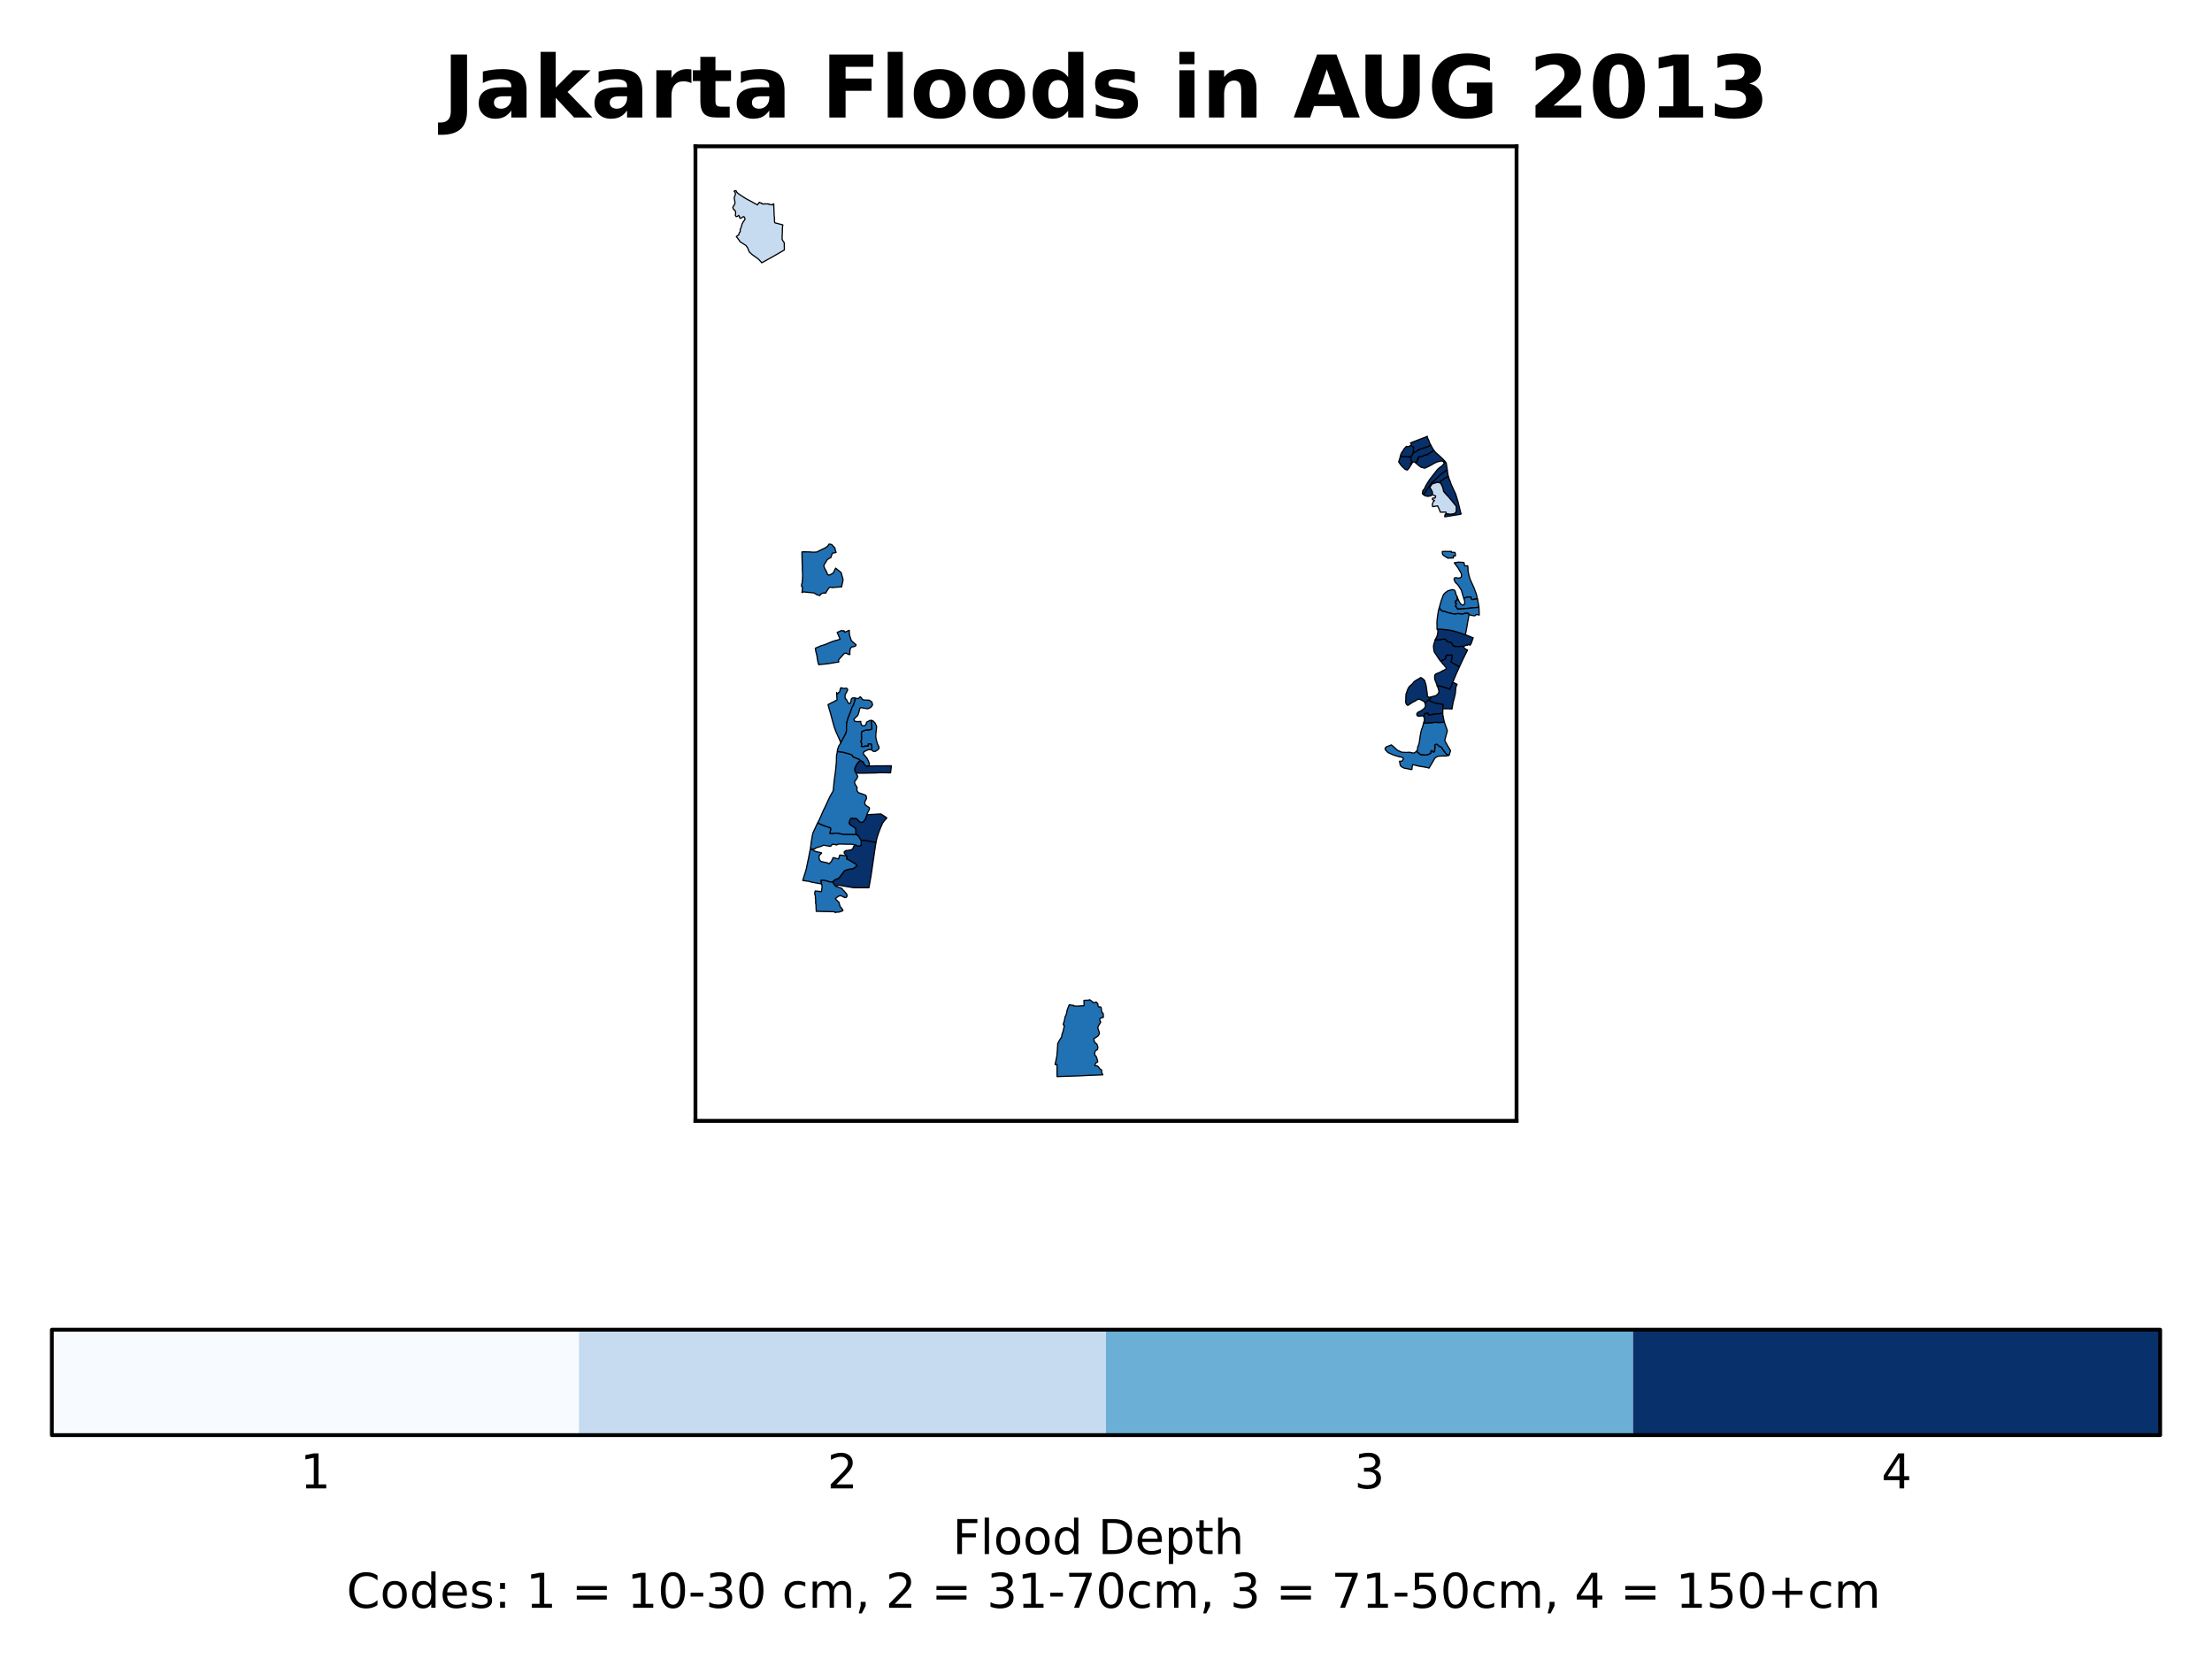 <?xml version="1.0" encoding="utf-8" standalone="no"?>
<!DOCTYPE svg PUBLIC "-//W3C//DTD SVG 1.1//EN"
  "http://www.w3.org/Graphics/SVG/1.1/DTD/svg11.dtd">
<!-- Created with matplotlib (https://matplotlib.org/) -->
<svg height="345.6pt" version="1.1" viewBox="0 0 460.8 345.6" width="460.8pt" xmlns="http://www.w3.org/2000/svg" xmlns:xlink="http://www.w3.org/1999/xlink">
 <defs>
  <style type="text/css">*{stroke-linecap:butt;stroke-linejoin:round;}</style>
 </defs>
 <g id="figure_1">
  <g id="patch_1">
   <path d="M 0 345.6 
L 460.8 345.6 
L 460.8 0 
L 0 0 
z
" style="fill:#ffffff;"/>
  </g>
  <g id="axes_1">
   <g id="patch_2">
    <path d="M 144.876 233.497 
L 315.924 233.497 
L 315.924 30.48 
L 144.876 30.48 
z
" style="fill:#ffffff;"/>
   </g>
   <g id="PatchCollection_1">
    <path clip-path="url(#p1a67076f95)" d="M 157.112 42.313 
L 157.782 42.686 
L 158.184 42.134 
L 158.382 42.27 
L 158.669 42.301 
L 158.669 42.433 
L 159.119 42.519 
L 159.251 42.457 
L 159.375 42.441 
L 159.523 42.48 
L 159.942 42.472 
L 160.159 42.488 
L 160.159 42.565 
L 160.99 42.682 
L 161.037 42.48 
L 161.196 42.48 
L 161.188 42.693 
L 161.205 43.044 
L 161.271 44.825 
L 161.327 45.391 
L 161.355 46.179 
L 161.409 46.407 
L 163.073 46.841 
L 163.006 47.316 
L 162.919 49.815 
L 163.087 50.171 
L 163.37 50.559 
L 163.4 52.072 
L 162.192 52.777 
L 161.102 53.404 
L 159.017 54.569 
L 158.679 54.741 
L 158.592 54.615 
L 158.456 54.46 
L 158.349 54.352 
L 158.127 54.106 
L 157.885 53.887 
L 156.7 53.038 
L 156.114 52.513 
L 155.923 52.092 
L 155.757 51.644 
L 155.386 51.128 
L 154.457 50.543 
L 154.151 50.331 
L 153.974 50.046 
L 153.389 49.274 
L 153.902 48.905 
L 153.989 48.532 
L 154.219 48.254 
L 154.18 47.864 
L 154.36 47.449 
L 154.607 46.62 
L 154.873 46.143 
L 155.177 45.752 
L 155.175 45.446 
L 155.011 45.163 
L 154.882 45.125 
L 154.599 45.291 
L 154.302 45.493 
L 154.097 45.402 
L 154.033 45.072 
L 153.879 44.866 
L 153.647 45.058 
L 153.341 45.119 
L 153.184 44.877 
L 153.251 44.392 
L 153.251 44.392 
L 153.201 43.995 
L 153.059 43.789 
L 152.778 43.584 
L 152.651 43.188 
L 152.843 42.875 
L 152.943 42.721 
L 153.116 42.32 
L 153.054 41.784 
L 152.977 41.477 
L 152.952 41.17 
L 153.069 40.851 
L 153.199 40.455 
L 153.173 40.145 
L 152.931 39.833 
L 153.088 39.739 
L 153.266 39.708 
L 153.347 39.763 
L 153.486 40.023 
L 153.636 40.195 
L 154.012 40.47 
L 154.399 40.749 
L 155.229 41.277 
L 155.712 41.56 
L 156.601 42.023 
L 157.112 42.313 
" style="fill:#c6dbef;stroke:#000000;stroke-width:0.25;"/>
    <path clip-path="url(#p1a67076f95)" d="M 180.993 159.559 
L 181.946 159.58 
L 182.259 159.538 
L 185.694 159.527 
L 185.518 160.999 
L 184.466 160.975 
L 183.23 160.971 
L 182.343 161.019 
L 180.827 161.045 
L 179.857 161.072 
L 178.322 161.062 
L 178.173 160.76 
L 178.052 160.515 
L 178.039 160.153 
L 178.277 159.583 
L 178.361 159.383 
L 178.361 159.383 
L 178.831 158.707 
L 179.179 158.467 
L 179.249 158.419 
L 179.249 158.419 
L 179.41 158.504 
L 179.791 158.707 
L 180.205 159.401 
L 180.244 159.466 
L 180.244 159.466 
L 180.422 159.539 
L 180.564 159.597 
L 180.631 159.591 
L 180.993 159.559 
" style="fill:#08306b;stroke:#000000;stroke-width:0.25;"/>
    <path clip-path="url(#p1a67076f95)" d="M 184.777 170.395 
L 184.338 170.827 
L 183.87 171.449 
L 183.443 172.432 
L 183.119 173.242 
L 182.692 174.545 
L 182.446 175.671 
L 182.346 175.503 
L 181.297 175.297 
L 180.218 175.091 
L 179.377 175.069 
L 179.377 175.068 
L 179.121 174.671 
L 178.869 174.253 
L 178.442 173.877 
L 178.282 173.571 
L 178.261 173.328 
L 178.298 173.017 
L 178.298 173.017 
L 178.158 172.496 
L 177.419 172.02 
L 177.299 171.943 
L 177.207 171.883 
L 177.052 171.783 
L 177.052 171.783 
L 176.878 171.45 
L 176.957 171.104 
L 176.967 171.058 
L 177.1 170.682 
L 177.128 170.647 
L 177.28 170.463 
L 177.394 170.468 
L 178.368 170.507 
L 178.368 170.507 
L 178.712 170.793 
L 178.712 170.793 
L 179.136 171.276 
L 179.137 171.276 
L 179.214 171.282 
L 179.591 171.316 
L 179.591 171.316 
L 179.912 171.098 
L 180.308 170.563 
L 180.308 170.563 
L 180.386 170.332 
L 180.598 169.701 
L 182.097 169.646 
L 182.767 169.592 
L 183.525 169.564 
L 184.777 170.395 
" style="fill:#08306b;stroke:#000000;stroke-width:0.25;"/>
    <path clip-path="url(#p1a67076f95)" d="M 182.446 175.671 
L 182.178 177.495 
L 182.001 178.703 
L 181.666 180.995 
L 181.455 182.428 
L 181.014 184.926 
L 177.838 184.936 
L 174.72 184.404 
L 174.036 184.6 
L 174.036 184.6 
L 173.866 184.369 
L 173.66 184.088 
L 173.536 183.901 
L 173.412 183.713 
L 173.547 183.598 
L 173.955 183.249 
L 174.752 182.929 
L 175.563 181.863 
L 175.932 181.366 
L 176.044 181.328 
L 176.762 181.086 
L 176.99 181.054 
L 177.218 181.023 
L 177.522 180.981 
L 177.704 180.957 
L 177.951 180.779 
L 178.395 180.458 
L 178.381 180.172 
L 178.377 180.079 
L 176.727 179.095 
L 176.391 178.986 
L 176.374 178.318 
L 176.107 178.042 
L 175.913 177.778 
L 175.887 177.742 
L 175.843 177.454 
L 176.041 177.314 
L 176.277 177.148 
L 176.422 177.185 
L 176.436 177.189 
L 176.795 177.128 
L 177.266 177.049 
L 177.495 176.913 
L 177.68 176.804 
L 177.68 176.803 
L 177.784 176.395 
L 178.201 176.003 
L 178.731 176.254 
L 178.939 176.246 
L 179.15 176.239 
L 179.23 176.164 
L 179.374 176.032 
L 179.407 175.534 
L 179.377 175.069 
L 180.218 175.091 
L 181.297 175.297 
L 182.346 175.503 
L 182.446 175.671 
" style="fill:#08306b;stroke:#000000;stroke-width:0.25;"/>
    <path clip-path="url(#p1a67076f95)" d="M 179.249 158.419 
L 179.249 158.419 
L 179.179 158.467 
L 178.831 158.707 
L 178.361 159.383 
L 178.361 159.383 
L 178.277 159.583 
L 178.039 160.153 
L 178.052 160.515 
L 178.173 160.76 
L 178.322 161.062 
L 178.691 161.735 
L 178.566 162.076 
L 178.365 162.375 
L 178.274 162.499 
L 178.059 162.793 
L 178.025 163.1 
L 178.173 163.428 
L 178.401 163.79 
L 178.566 164.052 
L 178.531 164.221 
L 178.491 164.414 
L 178.563 164.717 
L 178.593 164.847 
L 178.881 165.147 
L 179.524 165.359 
L 180.323 165.669 
L 180.38 165.691 
L 180.515 166.124 
L 180.487 166.408 
L 180.118 167.095 
L 180.245 167.684 
L 180.426 167.807 
L 180.754 168.029 
L 181.06 168.218 
L 181.112 168.332 
L 181.132 168.378 
L 180.999 168.841 
L 180.905 169.003 
L 180.721 169.319 
L 180.598 169.701 
L 180.386 170.332 
L 180.308 170.563 
L 180.308 170.563 
L 179.912 171.098 
L 179.591 171.316 
L 179.591 171.316 
L 179.214 171.282 
L 179.137 171.276 
L 179.136 171.276 
L 178.712 170.793 
L 178.712 170.793 
L 178.368 170.507 
L 178.368 170.507 
L 177.394 170.468 
L 177.28 170.463 
L 177.128 170.647 
L 177.1 170.682 
L 176.967 171.058 
L 176.957 171.104 
L 176.878 171.45 
L 177.052 171.783 
L 177.052 171.783 
L 177.207 171.883 
L 177.299 171.943 
L 177.419 172.02 
L 178.158 172.496 
L 178.298 173.017 
L 178.298 173.017 
L 178.261 173.328 
L 178.282 173.571 
L 178.442 173.877 
L 176.249 173.854 
L 175.694 173.842 
L 174.657 173.623 
L 173.978 173.559 
L 173.453 173.67 
L 172.851 173.619 
L 173.03 172.847 
L 173.001 172.484 
L 171.48 171.958 
L 170.324 171.463 
L 170.866 170.353 
L 171.561 168.739 
L 171.795 168.283 
L 172.385 167.014 
L 172.713 166.31 
L 172.849 166.041 
L 173.1 165.548 
L 173.474 164.911 
L 173.571 164.678 
L 173.636 164.082 
L 173.739 162.924 
L 174.048 160.635 
L 174.228 158.767 
L 174.26 157.412 
L 174.445 156.538 
L 175.647 156.702 
L 177.065 157.1 
L 177.48 157.253 
L 177.701 157.639 
L 178.51 157.996 
L 178.965 158.144 
L 179.249 158.419 
" style="fill:#2171b5;stroke:#000000;stroke-width:0.25;"/>
    <path clip-path="url(#p1a67076f95)" d="M 182.557 152.084 
L 182.46 152.823 
L 182.451 153.606 
L 182.49 153.778 
L 182.598 154.255 
L 182.749 154.839 
L 182.941 155.274 
L 183.086 155.55 
L 183.121 155.9 
L 183.121 155.9 
L 182.858 156.204 
L 182.324 156.541 
L 182.244 156.534 
L 181.871 156.499 
L 181.652 156.291 
L 181.552 156.196 
L 181.634 155.62 
L 181.55 155.325 
L 181.486 154.991 
L 180.894 154.97 
L 180.893 155.328 
L 180.858 155.441 
L 180.16 155.428 
L 180.075 155.551 
L 179.418 155.5 
L 179.497 154.985 
L 179.441 154.692 
L 179.31 154.554 
L 179.276 154.456 
L 179.43 154.255 
L 179.46 153.975 
L 179.456 153.256 
L 179.427 152.804 
L 179.539 152.342 
L 179.951 152.233 
L 180.305 152.081 
L 180.873 152.046 
L 181.432 151.967 
L 181.631 151.802 
L 181.597 151.516 
L 181.476 150.238 
L 181.581 150.086 
L 181.581 150.086 
L 181.895 150.193 
L 182.295 150.611 
L 182.616 151.342 
L 182.557 152.084 
" style="fill:#2171b5;stroke:#000000;stroke-width:0.25;"/>
    <path clip-path="url(#p1a67076f95)" d="M 176.374 178.318 
L 176.391 178.986 
L 176.727 179.095 
L 178.377 180.079 
L 178.381 180.172 
L 178.395 180.458 
L 177.951 180.779 
L 177.704 180.957 
L 177.522 180.981 
L 177.218 181.023 
L 176.99 181.054 
L 176.762 181.086 
L 176.044 181.328 
L 175.932 181.366 
L 175.563 181.863 
L 174.752 182.929 
L 173.955 183.249 
L 173.547 183.598 
L 173.412 183.713 
L 172.765 183.711 
L 172.22 183.508 
L 171.414 183.381 
L 171.073 183.373 
L 171.062 183.511 
L 171.09 183.708 
L 171.159 184.155 
L 169.815 183.904 
L 169.42 183.833 
L 169.105 183.784 
L 168.537 183.602 
L 167.911 183.523 
L 167.225 183.417 
L 167.225 183.417 
L 167.616 182.163 
L 167.881 181.316 
L 167.994 180.868 
L 168.097 180.346 
L 168.165 180.002 
L 168.424 178.791 
L 168.439 178.721 
L 168.559 178.086 
L 168.786 176.936 
L 169.023 176.982 
L 169.347 177.025 
L 169.64 177.268 
L 170.021 177.408 
L 171.141 177.652 
L 171.121 177.77 
L 170.658 178.193 
L 170.621 178.673 
L 170.714 179.111 
L 171.004 179.466 
L 172.319 179.73 
L 172.754 179.958 
L 172.976 179.636 
L 173.158 179.525 
L 173.377 179.041 
L 173.566 178.646 
L 174.32 178.849 
L 174.684 178.919 
L 174.942 178.128 
L 175.298 178.14 
L 175.872 178.237 
L 176.373 178.317 
L 176.374 178.318 
" style="fill:#2171b5;stroke:#000000;stroke-width:0.25;"/>
    <path clip-path="url(#p1a67076f95)" d="M 178.442 173.877 
L 178.869 174.253 
L 179.121 174.671 
L 179.377 175.068 
L 179.377 175.069 
L 179.407 175.534 
L 179.374 176.032 
L 179.23 176.164 
L 179.15 176.239 
L 178.939 176.246 
L 178.731 176.254 
L 178.201 176.003 
L 177.377 175.864 
L 176.622 175.862 
L 175.761 175.846 
L 175.077 175.823 
L 174.511 175.862 
L 174.284 176.034 
L 173.869 175.915 
L 173.385 175.86 
L 173.162 176.163 
L 173.027 176.31 
L 172.014 176.147 
L 171.526 176.056 
L 171.437 176.145 
L 170.934 176.341 
L 170.483 176.476 
L 169.943 176.64 
L 169.687 176.889 
L 169.143 176.838 
L 168.812 176.762 
L 168.971 175.728 
L 168.941 175.726 
L 168.941 175.724 
L 169.238 173.979 
L 169.329 173.623 
L 169.4 173.395 
L 169.88 172.37 
L 170.199 171.688 
L 170.324 171.463 
L 171.48 171.958 
L 173.001 172.484 
L 173.03 172.847 
L 172.851 173.619 
L 173.453 173.67 
L 173.978 173.559 
L 174.657 173.623 
L 175.694 173.842 
L 176.249 173.854 
L 178.442 173.877 
" style="fill:#2171b5;stroke:#000000;stroke-width:0.25;"/>
    <path clip-path="url(#p1a67076f95)" d="M 178.167 145.42 
L 178.111 145.826 
L 177.861 146.734 
L 177.498 147.375 
L 177.149 148.376 
L 176.675 149.563 
L 176.389 150.583 
L 176.337 151.428 
L 176.349 152.136 
L 176.249 152.68 
L 175.727 153.665 
L 175.16 154.729 
L 174.713 153.676 
L 174.099 152.329 
L 173.752 151.346 
L 173.595 150.789 
L 173.255 149.523 
L 173.046 148.747 
L 172.946 148.386 
L 172.733 147.694 
L 172.494 146.777 
L 173.918 146.046 
L 174.369 145.815 
L 174.279 144.256 
L 174.279 144.256 
L 174.425 144.53 
L 174.586 144.49 
L 174.587 144.49 
L 174.686 144.266 
L 174.887 144.154 
L 174.888 144.154 
L 174.91 144.083 
L 174.983 143.844 
L 174.997 143.769 
L 175.028 143.587 
L 175.159 143.272 
L 175.213 143.277 
L 175.318 143.287 
L 175.566 143.373 
L 175.713 143.423 
L 175.714 143.423 
L 176.004 143.393 
L 176.362 143.371 
L 176.525 143.505 
L 176.584 143.727 
L 176.342 144.224 
L 176.342 144.224 
L 176.074 144.667 
L 176.027 145.034 
L 176.022 145.069 
L 176.022 145.069 
L 176.032 145.127 
L 176.104 145.564 
L 176.311 145.689 
L 176.311 145.689 
L 176.714 146.474 
L 176.714 146.474 
L 177.094 146.551 
L 177.094 146.551 
L 177.234 146.264 
L 177.292 145.923 
L 177.342 145.624 
L 177.57 145.39 
L 177.571 145.389 
L 177.795 145.382 
L 178.024 145.374 
L 178.167 145.42 
" style="fill:#2171b5;stroke:#000000;stroke-width:0.25;"/>
    <path clip-path="url(#p1a67076f95)" d="M 181.581 150.086 
L 181.581 150.086 
L 181.476 150.238 
L 181.597 151.516 
L 181.631 151.802 
L 181.432 151.967 
L 180.873 152.046 
L 180.305 152.081 
L 179.951 152.233 
L 179.539 152.342 
L 179.427 152.804 
L 179.456 153.256 
L 179.46 153.975 
L 179.43 154.255 
L 179.276 154.456 
L 179.31 154.554 
L 179.441 154.692 
L 179.497 154.985 
L 179.418 155.5 
L 180.075 155.551 
L 180.16 155.428 
L 180.858 155.441 
L 180.893 155.328 
L 180.894 154.97 
L 181.486 154.991 
L 181.55 155.325 
L 181.634 155.62 
L 181.552 156.196 
L 181.543 156.196 
L 181.115 156.176 
L 181.031 156.173 
L 180.858 156.166 
L 180.54 156.322 
L 180.025 156.575 
L 179.919 156.725 
L 179.887 156.772 
L 179.886 157.144 
L 180.076 157.292 
L 180.211 157.463 
L 180.505 157.834 
L 180.6 157.961 
L 180.686 158.076 
L 181.037 158.868 
L 181.072 158.964 
L 181.119 159.091 
L 180.993 159.559 
L 180.993 159.559 
L 180.631 159.591 
L 180.564 159.597 
L 180.422 159.539 
L 180.244 159.466 
L 180.244 159.466 
L 180.205 159.401 
L 179.791 158.707 
L 179.41 158.504 
L 179.249 158.419 
L 178.965 158.144 
L 178.51 157.996 
L 177.701 157.639 
L 177.48 157.253 
L 177.065 157.1 
L 175.647 156.702 
L 174.445 156.538 
L 174.454 156.208 
L 174.703 155.482 
L 175.16 154.729 
L 175.727 153.665 
L 176.249 152.68 
L 176.349 152.136 
L 176.337 151.428 
L 176.389 150.583 
L 176.675 149.563 
L 177.149 148.376 
L 177.498 147.375 
L 177.861 146.734 
L 178.111 145.826 
L 178.167 145.42 
L 178.574 145.523 
L 178.817 145.522 
L 178.817 145.522 
L 178.909 145.433 
L 179.187 145.161 
L 179.211 145.174 
L 179.293 145.219 
L 179.5 145.426 
L 179.602 145.679 
L 179.607 145.691 
L 180.003 145.821 
L 180.371 145.835 
L 181.09 145.863 
L 181.09 145.864 
L 181.643 146.258 
L 181.77 146.829 
L 181.559 147.198 
L 181.547 147.221 
L 181.546 147.221 
L 181.174 147.485 
L 181.07 147.523 
L 180.728 147.649 
L 179.739 147.482 
L 179.315 147.41 
L 179.314 147.41 
L 179.183 147.536 
L 179.1 147.616 
L 179.099 147.617 
L 179.024 147.937 
L 178.914 148.405 
L 178.697 149.029 
L 177.854 149.841 
L 177.992 150.115 
L 178.068 150.267 
L 178.069 150.267 
L 178.141 150.275 
L 178.641 150.326 
L 179.118 150.298 
L 179.315 150.287 
L 179.315 150.287 
L 179.32 150.387 
L 179.335 150.691 
L 179.42 150.878 
L 179.524 151.105 
L 179.768 151.172 
L 180.024 151.242 
L 180.361 150.968 
L 180.487 150.625 
L 180.567 150.406 
L 180.567 150.405 
L 181.302 150.052 
L 181.581 150.086 
" style="fill:#2171b5;stroke:#000000;stroke-width:0.25;"/>
    <path clip-path="url(#p1a67076f95)" d="M 173.412 183.713 
L 173.536 183.901 
L 173.66 184.088 
L 173.866 184.369 
L 174.036 184.6 
L 174.194 184.657 
L 175.051 184.963 
L 175.293 185.015 
L 175.711 185.477 
L 175.913 185.7 
L 176.399 186.27 
L 176.406 186.312 
L 176.468 186.671 
L 176.389 186.79 
L 176.285 186.947 
L 175.978 186.987 
L 175.672 186.82 
L 175.137 186.572 
L 174.966 186.614 
L 174.698 186.679 
L 174.394 186.904 
L 174.32 186.964 
L 174.164 187.089 
L 174.086 187.152 
L 174.052 187.179 
L 174.031 187.229 
L 174.048 187.279 
L 174.102 187.328 
L 174.138 187.367 
L 174.141 187.37 
L 174.173 187.404 
L 174.204 187.43 
L 174.222 187.445 
L 174.427 187.637 
L 174.767 187.958 
L 174.77 187.968 
L 174.979 188.75 
L 175.164 189.034 
L 175.421 189.32 
L 175.482 189.405 
L 175.519 189.471 
L 175.54 189.504 
L 175.579 189.566 
L 175.595 189.657 
L 175.559 189.715 
L 175.501 189.754 
L 175.425 189.786 
L 175.348 189.812 
L 174.777 190.002 
L 174.543 190.012 
L 174.501 190.014 
L 174.212 190.026 
L 174.015 190.12 
L 173.996 190.12 
L 174.066 190.045 
L 173.713 189.928 
L 172.423 189.903 
L 170.035 189.843 
L 169.987 188.715 
L 169.985 188.418 
L 169.956 188.332 
L 169.911 188.194 
L 169.917 187.447 
L 169.917 187.447 
L 169.857 187.113 
L 169.863 186.689 
L 169.724 186.226 
L 169.732 186.023 
L 169.821 185.609 
L 171.114 185.742 
L 171.167 185.41 
L 171.263 184.674 
L 171.159 184.155 
L 171.09 183.708 
L 171.062 183.511 
L 171.073 183.373 
L 171.414 183.381 
L 172.22 183.508 
L 172.765 183.711 
L 173.412 183.713 
" style="fill:#2171b5;stroke:#000000;stroke-width:0.25;"/>
    <path clip-path="url(#p1a67076f95)" d="M 228.241 208.774 
L 228.303 208.75 
L 228.359 208.729 
L 228.417 208.797 
L 228.607 209.02 
L 228.702 209.144 
L 228.744 209.197 
L 228.742 209.203 
L 228.686 209.401 
L 228.694 209.423 
L 228.782 209.654 
L 228.828 209.712 
L 228.852 209.743 
L 228.865 209.745 
L 228.995 209.767 
L 228.998 209.766 
L 229.145 209.74 
L 229.155 209.738 
L 229.327 209.802 
L 229.395 209.912 
L 229.467 210.522 
L 229.521 210.763 
L 229.542 210.859 
L 229.834 211.194 
L 229.836 211.692 
L 229.84 211.72 
L 229.862 211.85 
L 229.779 211.984 
L 229.58 211.992 
L 229.182 212.152 
L 229.125 212.214 
L 229.1 212.446 
L 229.138 212.581 
L 229.205 212.74 
L 229.308 212.916 
L 228.88 213.623 
L 228.879 213.624 
L 228.794 213.806 
L 228.676 214.055 
L 228.799 214.442 
L 228.838 214.562 
L 228.983 215.005 
L 229.007 215.187 
L 229.019 215.281 
L 229.029 215.36 
L 228.796 215.736 
L 228.748 215.815 
L 228.637 215.889 
L 228.304 216.114 
L 227.915 216.337 
L 227.876 216.359 
L 227.876 216.359 
L 227.921 216.776 
L 228.042 217.054 
L 228.129 217.255 
L 228.362 217.379 
L 228.555 217.627 
L 228.672 217.98 
L 228.709 218.09 
L 228.637 218.615 
L 228.178 218.937 
L 228.076 219.258 
L 228.036 219.384 
L 228.081 219.801 
L 228.082 219.801 
L 228.345 220.056 
L 228.408 220.233 
L 228.536 220.592 
L 228.606 220.79 
L 228.658 221.085 
L 228.682 221.222 
L 228.317 221.398 
L 228.253 221.523 
L 228.106 221.814 
L 228.097 222.015 
L 228.547 222.047 
L 228.547 222.047 
L 228.811 222.233 
L 229.12 222.666 
L 229.29 222.752 
L 229.475 222.917 
L 229.496 222.936 
L 229.515 222.953 
L 229.515 222.954 
L 229.509 222.973 
L 229.504 222.992 
L 229.452 223.177 
L 229.529 223.478 
L 229.622 223.662 
L 229.745 223.903 
L 229.744 223.903 
L 229.706 223.904 
L 227.713 223.981 
L 226.717 224.018 
L 225.183 224.103 
L 222.8 224.184 
L 220.209 224.269 
L 220.207 224.157 
L 220.196 223.48 
L 220.197 223.008 
L 220.199 222.593 
L 220.198 221.779 
L 219.791 221.766 
L 220.154 220.053 
L 220.264 218.825 
L 220.294 218.159 
L 220.35 217.69 
L 220.319 217.463 
L 220.641 216.813 
L 221.163 215.993 
L 221.191 215.795 
L 221.236 215.477 
L 221.46 214.839 
L 221.488 214.735 
L 221.511 214.577 
L 221.599 214.246 
L 221.675 213.927 
L 221.697 213.58 
L 221.474 213.429 
L 221.529 213.232 
L 221.695 212.726 
L 221.765 212.431 
L 221.863 211.869 
L 222.137 211.274 
L 222.314 210.388 
L 222.32 210.373 
L 222.729 209.328 
L 223.627 209.438 
L 223.658 209.442 
L 223.638 209.551 
L 224.359 209.6 
L 225.11 209.546 
L 225.429 209.534 
L 225.83 209.497 
L 225.808 208.398 
L 226.339 208.359 
L 226.66 208.371 
L 226.976 208.266 
L 227.007 208.256 
L 227.165 208.393 
L 227.452 208.587 
L 227.707 208.828 
L 227.859 208.849 
L 228.02 208.857 
L 228.241 208.774 
" style="fill:#2171b5;stroke:#000000;stroke-width:0.25;"/>
    <path clip-path="url(#p1a67076f95)" d="M 298.725 93.831 
L 298.701 93.853 
L 298.659 93.874 
L 298.235 94.141 
L 298.228 94.146 
L 298.09 94.234 
L 297.722 94.468 
L 297.47 94.623 
L 297.335 94.709 
L 297.3 94.73 
L 297.273 94.747 
L 297.14 94.831 
L 297.001 94.757 
L 296.883 94.767 
L 296.824 94.793 
L 296.631 94.909 
L 296.594 94.937 
L 296.542 94.976 
L 296.496 95.01 
L 296.361 95.043 
L 296.315 95.054 
L 296.261 95.065 
L 295.995 95.122 
L 295.913 95.14 
L 295.708 95.187 
L 295.619 95.174 
L 295.57 95.167 
L 295.512 95.171 
L 295.511 95.181 
L 295.501 95.409 
L 295.505 95.643 
L 295.216 95.667 
L 295.297 96.191 
L 295.062 96.223 
L 294.804 96.333 
L 294.803 96.334 
L 294.634 96.257 
L 294.542 96.216 
L 294.542 96.216 
L 294.502 96.226 
L 294.457 96.239 
L 294.349 96.268 
L 294.289 96.295 
L 294.157 96.5 
L 294.009 96.719 
L 293.818 96.536 
L 294.129 96.301 
L 294.093 96.126 
L 294.092 96.123 
L 293.977 95.87 
L 293.889 95.798 
L 293.906 95.497 
L 294.006 95.187 
L 294.019 95.111 
L 294.159 94.711 
L 294.277 94.72 
L 294.321 94.51 
L 294.325 94.478 
L 294.332 94.41 
L 294.334 94.383 
L 294.309 94.222 
L 294.309 94.218 
L 294.308 94.217 
L 294.31 94.217 
L 294.596 94.261 
L 294.843 94.116 
L 295.001 94.024 
L 295.066 93.986 
L 295.181 93.919 
L 295.755 93.583 
L 295.83 93.552 
L 296.654 93.305 
L 296.662 93.303 
L 296.786 93.264 
L 297.018 93.193 
L 298.047 92.765 
L 298.085 92.763 
L 298.529 93.565 
L 298.725 93.831 
" style="fill:#08306b;stroke:#000000;stroke-width:0.25;"/>
    <path clip-path="url(#p1a67076f95)" d="M 296.838 102.699 
L 296.596 103.08 
L 296.596 103.08 
L 296.367 102.898 
L 296.304 102.849 
L 296.365 102.406 
L 296.386 102.268 
L 296.485 102.119 
L 296.534 102.061 
L 296.667 101.9 
L 296.667 101.9 
L 296.797 101.691 
L 296.832 101.601 
L 296.897 101.429 
L 296.897 101.429 
L 297.17 100.946 
L 297.183 100.925 
L 297.197 100.899 
L 297.314 100.7 
L 297.46 100.45 
L 297.652 100.16 
L 297.701 100.086 
L 297.9 99.785 
L 297.916 99.765 
L 297.927 99.752 
L 298.236 99.361 
L 298.399 99.156 
L 298.466 99.069 
L 298.837 98.591 
L 298.927 98.474 
L 299.013 98.363 
L 299.207 98.113 
L 299.487 97.752 
L 299.876 97.429 
L 300.045 97.29 
L 300.135 97.242 
L 300.236 97.188 
L 300.315 97.126 
L 300.406 97.056 
L 300.545 96.892 
L 300.581 96.849 
L 300.702 96.705 
L 300.852 96.537 
L 300.853 96.537 
L 300.853 96.536 
L 300.852 96.534 
L 300.769 96.32 
L 300.725 96.205 
L 300.717 96.184 
L 300.995 96.175 
L 301.012 96.163 
L 301.02 96.155 
L 301.035 96.138 
L 301.178 96.302 
L 301.263 96.475 
L 301.299 96.55 
L 301.333 96.85 
L 301.375 97.128 
L 301.398 97.289 
L 301.458 97.682 
L 301.472 97.776 
L 301.497 97.964 
L 301.463 97.969 
L 301.357 97.995 
L 300.992 98.236 
L 300.831 98.342 
L 300.672 98.448 
L 300.615 98.485 
L 300.363 98.653 
L 300.16 98.851 
L 299.935 99.044 
L 299.808 99.152 
L 299.702 99.258 
L 299.613 99.347 
L 299.451 99.511 
L 299.332 99.631 
L 299.238 99.722 
L 299.195 99.763 
L 298.986 99.966 
L 298.774 100.188 
L 298.712 100.24 
L 298.359 100.524 
L 298.274 100.607 
L 298.186 100.693 
L 298.094 100.789 
L 297.945 100.984 
L 297.832 101.131 
L 297.784 101.244 
L 297.725 101.349 
L 297.66 101.474 
L 297.639 101.51 
L 297.637 101.512 
L 297.592 101.586 
L 297.379 101.839 
L 297.311 101.921 
L 297.133 102.197 
L 297.044 102.373 
L 296.99 102.458 
L 296.838 102.699 
" style="fill:#08306b;stroke:#000000;stroke-width:0.25;"/>
    <path clip-path="url(#p1a67076f95)" d="M 300.408 95.472 
L 300.508 95.567 
L 300.555 95.611 
L 300.648 95.698 
L 300.84 95.919 
L 300.939 96.026 
L 301.035 96.138 
L 301.02 96.155 
L 301.012 96.163 
L 300.995 96.175 
L 300.717 96.184 
L 300.691 96.174 
L 300.576 96.128 
L 300.419 96.055 
L 300.388 96.041 
L 300.249 96.022 
L 300.181 96.037 
L 300.104 96.053 
L 299.999 96.081 
L 299.808 96.132 
L 299.364 96.236 
L 298.87 96.466 
L 298.252 96.81 
L 297.707 97.114 
L 296.812 97.529 
L 296.609 97.477 
L 296.587 97.472 
L 296.01 97.324 
L 295.414 96.872 
L 295.075 96.573 
L 295.024 96.528 
L 294.803 96.334 
L 294.804 96.333 
L 295.062 96.223 
L 295.297 96.191 
L 295.216 95.667 
L 295.505 95.643 
L 295.501 95.409 
L 295.511 95.181 
L 295.512 95.171 
L 295.57 95.167 
L 295.619 95.174 
L 295.708 95.187 
L 295.913 95.14 
L 295.995 95.122 
L 296.261 95.065 
L 296.315 95.054 
L 296.361 95.043 
L 296.496 95.01 
L 296.542 94.976 
L 296.594 94.937 
L 296.631 94.909 
L 296.824 94.793 
L 296.883 94.767 
L 297.001 94.757 
L 297.14 94.831 
L 297.273 94.747 
L 297.3 94.73 
L 297.335 94.709 
L 297.47 94.623 
L 297.722 94.468 
L 298.09 94.234 
L 298.228 94.146 
L 298.235 94.141 
L 298.659 93.874 
L 298.701 93.853 
L 298.725 93.831 
L 298.852 94.002 
L 299.122 94.317 
L 299.683 94.798 
L 300.015 95.095 
L 300.408 95.472 
" style="fill:#08306b;stroke:#000000;stroke-width:0.25;"/>
    <path clip-path="url(#p1a67076f95)" d="M 298.085 92.763 
L 298.047 92.765 
L 297.018 93.193 
L 296.786 93.264 
L 296.662 93.303 
L 296.654 93.305 
L 295.83 93.552 
L 295.755 93.583 
L 295.181 93.919 
L 295.066 93.986 
L 295.001 94.024 
L 294.843 94.116 
L 294.596 94.261 
L 294.31 94.217 
L 294.308 94.217 
L 294.421 94.12 
L 294.451 93.79 
L 294.452 93.597 
L 294.453 93.466 
L 294.442 93.311 
L 294.465 93.152 
L 293.874 92.831 
L 294.016 92.635 
L 293.994 92.551 
L 293.967 92.444 
L 293.828 92.271 
L 295.486 91.62 
L 295.513 91.609 
L 296.11 91.38 
L 296.539 91.216 
L 296.571 91.204 
L 296.62 91.185 
L 296.688 91.159 
L 297.252 90.943 
L 297.351 90.879 
L 297.292 91.043 
L 297.64 91.75 
L 297.666 91.82 
L 297.849 92.326 
L 297.966 92.543 
L 298.085 92.763 
" style="fill:#08306b;stroke:#000000;stroke-width:0.25;"/>
    <path clip-path="url(#p1a67076f95)" d="M 294.308 94.217 
L 294.309 94.218 
L 294.309 94.222 
L 294.334 94.383 
L 294.332 94.41 
L 294.325 94.478 
L 294.321 94.51 
L 294.277 94.72 
L 294.159 94.711 
L 294.019 95.111 
L 294.006 95.187 
L 293.544 95.083 
L 293.505 95.233 
L 293.407 95.246 
L 293.276 95.203 
L 293.082 95.163 
L 292.9 95.159 
L 292.754 95.149 
L 292.736 95.147 
L 292.391 95.132 
L 291.699 95.102 
L 291.699 95.102 
L 291.8 94.705 
L 291.819 94.662 
L 291.908 94.465 
L 292 94.259 
L 292.103 94.119 
L 292.223 93.972 
L 292.266 93.899 
L 292.351 93.754 
L 292.358 93.743 
L 292.405 93.662 
L 292.429 93.619 
L 292.484 93.515 
L 292.742 93.24 
L 292.967 92.984 
L 293.126 93.013 
L 293.291 93.034 
L 293.313 93.037 
L 293.401 93.016 
L 293.403 93.015 
L 293.578 92.945 
L 293.692 92.9 
L 293.852 92.839 
L 293.874 92.831 
L 294.465 93.152 
L 294.442 93.311 
L 294.453 93.466 
L 294.452 93.597 
L 294.451 93.79 
L 294.421 94.12 
L 294.308 94.217 
" style="fill:#08306b;stroke:#000000;stroke-width:0.25;"/>
    <path clip-path="url(#p1a67076f95)" d="M 294.006 95.187 
L 293.906 95.497 
L 293.889 95.798 
L 293.977 95.87 
L 294.092 96.123 
L 294.093 96.126 
L 294.129 96.301 
L 293.818 96.536 
L 294.009 96.719 
L 293.83 97.01 
L 293.825 97.02 
L 293.722 97.199 
L 293.519 97.51 
L 293.395 97.682 
L 293.15 97.921 
L 292.814 97.806 
L 292.708 97.764 
L 292.615 97.674 
L 292.455 97.521 
L 292.174 97.254 
L 291.948 97.033 
L 291.563 96.51 
L 291.557 96.502 
L 291.37 96.246 
L 291.413 96.083 
L 291.416 96.07 
L 291.423 96.044 
L 291.482 95.828 
L 291.622 95.439 
L 291.698 95.105 
L 291.699 95.102 
L 291.699 95.102 
L 292.391 95.132 
L 292.736 95.147 
L 292.754 95.149 
L 292.9 95.159 
L 293.082 95.163 
L 293.276 95.203 
L 293.407 95.246 
L 293.505 95.233 
L 293.544 95.083 
L 294.006 95.187 
" style="fill:#08306b;stroke:#000000;stroke-width:0.25;"/>
    <path clip-path="url(#p1a67076f95)" d="M 304.401 107.113 
L 301.337 107.602 
L 300.979 107.659 
L 300.979 107.437 
L 300.979 107.377 
L 300.982 107.37 
L 301.102 107.068 
L 301.228 107.056 
L 301.29 107.052 
L 301.314 107.05 
L 301.536 107.046 
L 302.206 107.119 
L 303.002 106.989 
L 303.352 106.617 
L 303.384 106.03 
L 303.376 105.756 
L 303.368 105.463 
L 303.183 105.241 
L 302.912 104.913 
L 302.44 104.33 
L 302.312 104.171 
L 302.176 104.01 
L 301.801 103.567 
L 301.47 103.208 
L 301.391 103.122 
L 301.19 102.904 
L 301.182 102.896 
L 300.99 102.688 
L 300.783 102.424 
L 300.713 102.334 
L 300.651 102.002 
L 300.599 101.726 
L 300.471 101.38 
L 300.464 101.365 
L 300.272 100.946 
L 300.035 100.587 
L 300.028 100.555 
L 300.024 100.516 
L 300.021 100.388 
L 300.003 100.259 
L 300.152 100.151 
L 300.269 100.067 
L 300.521 99.966 
L 300.65 99.869 
L 300.765 99.719 
L 300.882 99.658 
L 300.975 99.607 
L 301.219 99.472 
L 301.66 99.288 
L 301.707 99.251 
L 301.916 99.855 
L 302.115 100.311 
L 302.237 100.708 
L 302.275 100.832 
L 302.658 101.661 
L 302.826 102.024 
L 302.884 102.138 
L 303.008 102.411 
L 303.237 102.911 
L 303.739 104.555 
L 303.85 105.011 
L 304.282 106.788 
L 304.401 107.113 
" style="fill:#08306b;stroke:#000000;stroke-width:0.25;"/>
    <path clip-path="url(#p1a67076f95)" d="M 300.021 100.388 
L 300.024 100.516 
L 300.028 100.555 
L 300.035 100.587 
L 299.729 100.543 
L 299.413 100.495 
L 299.413 100.495 
L 299.083 100.581 
L 298.796 100.667 
L 298.453 100.777 
L 298.344 100.812 
L 298.343 100.813 
L 298.028 101.276 
L 297.846 101.568 
L 297.91 101.655 
L 298.11 101.925 
L 298.11 101.926 
L 298.409 102.537 
L 298.405 102.844 
L 298.383 103.036 
L 298.331 103.105 
L 298.331 103.105 
L 298.255 103.153 
L 298.092 103.274 
L 297.907 103.316 
L 297.463 103.41 
L 296.836 103.272 
L 296.596 103.08 
L 296.838 102.699 
L 296.99 102.458 
L 297.044 102.373 
L 297.133 102.197 
L 297.311 101.921 
L 297.379 101.839 
L 297.592 101.586 
L 297.637 101.512 
L 297.639 101.51 
L 297.66 101.474 
L 297.725 101.349 
L 297.784 101.244 
L 297.832 101.131 
L 297.945 100.984 
L 298.094 100.789 
L 298.186 100.693 
L 298.274 100.607 
L 298.359 100.524 
L 298.712 100.24 
L 298.774 100.188 
L 298.986 99.966 
L 299.195 99.763 
L 299.238 99.722 
L 299.332 99.631 
L 299.451 99.511 
L 299.613 99.347 
L 299.702 99.258 
L 299.808 99.152 
L 299.935 99.044 
L 300.16 98.851 
L 300.363 98.653 
L 300.672 98.448 
L 300.831 98.342 
L 301.357 97.995 
L 301.463 97.969 
L 301.497 97.964 
L 301.582 98.577 
L 301.707 99.251 
L 301.66 99.288 
L 301.219 99.472 
L 300.975 99.607 
L 300.882 99.658 
L 300.765 99.719 
L 300.65 99.869 
L 300.521 99.966 
L 300.269 100.067 
L 300.152 100.151 
L 300.003 100.259 
L 300.021 100.388 
" style="fill:#08306b;stroke:#000000;stroke-width:0.25;"/>
    <path clip-path="url(#p1a67076f95)" d="M 301.878 157.341 
L 301.22 157.496 
L 300.909 157.499 
L 300.57 157.49 
L 300.303 157.493 
L 299.685 157.53 
L 299.532 157.574 
L 299.393 157.637 
L 299.322 157.67 
L 299.06 157.808 
L 298.914 157.942 
L 298.877 158.004 
L 298.13 159.273 
L 297.695 160.011 
L 297.404 159.918 
L 297.017 159.84 
L 296.624 159.768 
L 296.407 159.728 
L 295.71 159.63 
L 294.963 159.446 
L 294.3 159.291 
L 294.194 159.582 
L 294.174 159.813 
L 294.163 159.989 
L 294.151 160.185 
L 294.113 160.264 
L 294.012 160.326 
L 293.323 160.159 
L 292.898 160.087 
L 292.601 160.049 
L 292.065 159.8 
L 292.065 159.8 
L 291.813 159.595 
L 291.706 159.451 
L 291.706 159.45 
L 291.704 159.439 
L 291.583 158.761 
L 291.55 158.574 
L 291.764 158.574 
L 292 158.594 
L 292 158.594 
L 292 158.594 
L 292.17 158.378 
L 292.329 158.174 
L 292.317 158.046 
L 292.306 157.924 
L 292.306 157.924 
L 292.287 157.913 
L 291.997 157.729 
L 291.865 157.707 
L 291.438 157.634 
L 290.481 157.342 
L 290.328 157.296 
L 289.411 156.894 
L 289.152 156.767 
L 288.961 156.577 
L 288.627 156.245 
L 288.522 155.933 
L 288.637 155.748 
L 288.662 155.708 
L 288.843 155.556 
L 288.988 155.509 
L 289.161 155.452 
L 289.172 155.448 
L 289.841 155.176 
L 289.934 155.251 
L 290.271 155.523 
L 290.351 155.598 
L 290.762 155.98 
L 291.13 156.305 
L 292.03 156.71 
L 293.005 156.744 
L 293.655 156.708 
L 294.024 156.788 
L 294.096 156.803 
L 294.532 156.897 
L 294.88 156.676 
L 294.881 156.676 
L 294.987 156.57 
L 295.058 156.5 
L 295.059 156.5 
L 295.274 156.638 
L 295.279 156.643 
L 295.828 157.125 
L 295.915 157.185 
L 296.344 157.228 
L 296.866 157.283 
L 297.335 157.231 
L 297.596 157.139 
L 297.863 156.968 
L 298.077 156.906 
L 298.064 156.593 
L 298.062 156.536 
L 298.197 156.354 
L 298.387 156.407 
L 298.498 156.571 
L 298.539 156.632 
L 298.592 156.661 
L 298.643 156.688 
L 298.743 156.596 
L 298.866 156.446 
L 298.86 156.229 
L 298.87 155.99 
L 298.945 155.65 
L 298.887 155.42 
L 298.864 155.236 
L 298.938 155.127 
L 299.121 155.057 
L 299.313 155.026 
L 299.523 155.146 
L 299.631 155.286 
L 299.791 155.443 
L 299.934 155.502 
L 300.167 155.571 
L 300.307 155.698 
L 300.421 155.827 
L 300.474 156.025 
L 300.58 156.186 
L 300.688 156.257 
L 300.784 156.373 
L 300.839 156.495 
L 300.992 156.609 
L 301.036 156.775 
L 301.178 156.96 
L 301.352 157.082 
L 301.528 157.192 
L 301.878 157.341 
" style="fill:#2171b5;stroke:#000000;stroke-width:0.25;"/>
    <path clip-path="url(#p1a67076f95)" d="M 300.873 150.416 
L 300.929 150.577 
L 301.051 150.911 
L 301.183 151.272 
L 301.308 151.616 
L 301.483 152.153 
L 301.492 152.292 
L 301.472 152.379 
L 301.377 152.739 
L 301.308 153.003 
L 301.252 153.191 
L 301.231 153.263 
L 301.093 153.789 
L 301.003 154.066 
L 300.979 154.22 
L 301.011 154.364 
L 301.118 154.548 
L 301.322 154.918 
L 301.49 155.223 
L 301.586 155.398 
L 301.81 155.773 
L 302.175 156.384 
L 302.14 156.493 
L 302.027 156.849 
L 301.99 156.97 
L 301.932 157.16 
L 301.878 157.341 
L 301.528 157.192 
L 301.352 157.082 
L 301.178 156.96 
L 301.036 156.775 
L 300.992 156.609 
L 300.839 156.495 
L 300.784 156.373 
L 300.688 156.257 
L 300.58 156.186 
L 300.474 156.025 
L 300.421 155.827 
L 300.307 155.698 
L 300.167 155.571 
L 299.934 155.502 
L 299.791 155.443 
L 299.631 155.286 
L 299.523 155.146 
L 299.313 155.026 
L 299.121 155.057 
L 298.938 155.127 
L 298.864 155.236 
L 298.887 155.42 
L 298.945 155.65 
L 298.87 155.99 
L 298.86 156.229 
L 298.866 156.446 
L 298.743 156.596 
L 298.643 156.688 
L 298.592 156.661 
L 298.539 156.632 
L 298.498 156.571 
L 298.387 156.407 
L 298.197 156.354 
L 298.062 156.536 
L 298.064 156.593 
L 298.077 156.906 
L 297.863 156.968 
L 297.596 157.139 
L 297.335 157.231 
L 296.866 157.283 
L 296.344 157.228 
L 295.915 157.185 
L 295.828 157.125 
L 295.279 156.643 
L 295.274 156.638 
L 295.059 156.5 
L 295.286 156.25 
L 295.287 156.242 
L 295.314 155.726 
L 295.317 155.667 
L 295.615 154.922 
L 295.715 154.271 
L 295.719 154.242 
L 295.775 153.837 
L 295.782 153.79 
L 295.838 153.389 
L 295.859 153.238 
L 295.86 153.233 
L 296.002 152.496 
L 296.004 152.491 
L 296.01 152.462 
L 296.113 152.032 
L 296.118 152.009 
L 296.226 151.768 
L 296.394 151.246 
L 296.4 151.229 
L 296.509 150.841 
L 296.58 150.597 
L 296.937 150.63 
L 297.205 150.625 
L 297.482 150.607 
L 297.688 150.594 
L 297.905 150.575 
L 298.222 150.547 
L 298.513 150.518 
L 298.703 150.495 
L 299.036 150.476 
L 299.559 150.506 
L 300.168 150.491 
L 300.66 150.474 
L 300.807 150.418 
L 300.866 150.395 
L 300.873 150.416 
" style="fill:#2171b5;stroke:#000000;stroke-width:0.25;"/>
    <path clip-path="url(#p1a67076f95)" d="M 305.269 132.235 
L 305.524 132.326 
L 305.829 132.439 
L 306.136 132.56 
L 306.52 132.731 
L 306.885 132.851 
L 306.885 132.851 
L 306.799 133.108 
L 306.523 133.939 
L 306.329 134.278 
L 306.249 134.418 
L 306.249 134.418 
L 305.993 134.252 
L 305.993 134.252 
L 305.979 134.257 
L 305.918 134.278 
L 305.675 134.417 
L 305.65 134.432 
L 305.548 134.368 
L 305.241 134.502 
L 304.873 134.663 
L 304.695 134.645 
L 304.513 134.628 
L 304.178 134.678 
L 304.022 134.682 
L 303.55 134.692 
L 303.173 134.694 
L 302.844 134.569 
L 302.697 134.513 
L 302.413 134.026 
L 302.258 133.797 
L 301.852 133.771 
L 301.554 133.699 
L 301.259 133.354 
L 300.923 133.121 
L 300.761 133.141 
L 300.492 133.174 
L 299.909 133.315 
L 299.251 133.31 
L 298.974 133.279 
L 298.975 133.278 
L 299.145 132.968 
L 299.216 132.819 
L 299.287 132.672 
L 299.315 132.595 
L 299.443 132.249 
L 299.52 131.724 
L 299.547 131.518 
L 299.51 131.284 
L 299.503 131.234 
L 299.502 131.227 
L 299.498 131.221 
L 299.495 131.218 
L 299.478 131.194 
L 299.372 131.046 
L 299.373 131.046 
L 299.685 131.05 
L 299.981 131.055 
L 300.308 131.093 
L 301.026 131.141 
L 301.598 131.213 
L 301.69 131.224 
L 302.347 131.333 
L 302.84 131.448 
L 303.4 131.608 
L 304.161 131.848 
L 304.227 131.871 
L 304.729 132.046 
L 305.269 132.235 
" style="fill:#08306b;stroke:#000000;stroke-width:0.25;"/>
    <path clip-path="url(#p1a67076f95)" d="M 304.873 134.663 
L 304.873 134.663 
L 304.899 134.78 
L 305.011 134.932 
L 305.075 135.02 
L 305.272 135.191 
L 305.465 135.298 
L 305.663 135.378 
L 305.716 135.4 
L 305.676 135.48 
L 305.388 136.066 
L 305.286 136.271 
L 305.035 136.781 
L 305.01 136.833 
L 304.786 137.287 
L 304.769 137.325 
L 304.452 138.005 
L 304.029 138.917 
L 303.407 138.578 
L 302.962 138.334 
L 302.813 138.24 
L 302.427 138.01 
L 302.367 137.974 
L 302.211 137.879 
L 302.212 137.876 
L 302.372 137.585 
L 302.476 136.831 
L 302.484 136.491 
L 301.33 136.488 
L 301.333 136.699 
L 301.108 136.724 
L 301.183 137.184 
L 301.063 137.295 
L 300.129 137.749 
L 300.128 137.749 
L 299.912 137.489 
L 299.847 137.411 
L 299.784 137.318 
L 299.564 136.991 
L 299.474 136.855 
L 299.454 136.825 
L 299.441 136.805 
L 299.431 136.788 
L 299.341 136.634 
L 299.234 136.476 
L 299.002 136.155 
L 298.897 135.98 
L 298.79 135.802 
L 298.753 135.663 
L 298.717 135.532 
L 298.681 135.343 
L 298.681 135.341 
L 298.681 135.341 
L 298.669 135.149 
L 298.667 135.116 
L 298.666 135.107 
L 298.626 134.814 
L 298.625 134.53 
L 298.642 134.451 
L 298.684 134.248 
L 298.687 134.239 
L 298.696 134.215 
L 298.776 133.982 
L 298.786 133.953 
L 298.967 133.306 
L 298.974 133.279 
L 299.251 133.31 
L 299.909 133.315 
L 300.492 133.174 
L 300.761 133.141 
L 300.923 133.121 
L 301.259 133.354 
L 301.554 133.699 
L 301.852 133.771 
L 302.258 133.797 
L 302.413 134.026 
L 302.697 134.513 
L 302.844 134.569 
L 303.173 134.694 
L 303.55 134.692 
L 304.022 134.682 
L 304.178 134.678 
L 304.513 134.628 
L 304.695 134.645 
L 304.873 134.663 
" style="fill:#08306b;stroke:#000000;stroke-width:0.25;"/>
    <path clip-path="url(#p1a67076f95)" d="M 297.016 148.622 
L 296.86 148.629 
L 296.815 148.736 
L 296.753 148.886 
L 296.594 149.301 
L 296.544 149.161 
L 296.381 149.089 
L 296.343 149.099 
L 296.176 149.143 
L 296.169 149.144 
L 295.954 149.156 
L 295.668 149.195 
L 295.425 149.186 
L 295.198 149.039 
L 295.197 149.034 
L 295.137 148.754 
L 295.168 148.696 
L 295.27 148.507 
L 295.285 148.479 
L 295.476 148.324 
L 295.496 148.307 
L 295.638 148.258 
L 295.763 148.215 
L 295.961 148.106 
L 296.006 148.081 
L 296.207 147.95 
L 296.228 147.935 
L 296.34 147.849 
L 296.663 147.603 
L 296.666 147.601 
L 296.701 147.553 
L 296.793 147.429 
L 296.879 147.313 
L 296.887 147.281 
L 296.912 147.183 
L 296.946 147.089 
L 296.937 146.953 
L 296.934 146.898 
L 296.93 146.848 
L 296.922 146.768 
L 296.916 146.719 
L 296.916 146.718 
L 296.864 146.488 
L 296.834 146.429 
L 297.394 145.992 
L 297.652 145.746 
L 297.654 145.743 
L 297.713 145.814 
L 297.812 145.929 
L 298.01 146.043 
L 298.097 146.093 
L 298.146 146.121 
L 298.518 146.296 
L 298.555 146.314 
L 298.942 146.426 
L 299.065 146.457 
L 299.065 146.457 
L 299.521 146.541 
L 299.634 146.573 
L 300.226 146.658 
L 300.666 146.763 
L 300.659 146.811 
L 300.65 146.881 
L 300.635 146.995 
L 300.599 147.24 
L 300.59 147.417 
L 300.592 147.539 
L 300.594 147.638 
L 300.572 147.836 
L 300.566 148.019 
L 300.569 148.141 
L 300.564 148.245 
L 300.558 148.351 
L 300.536 148.454 
L 300.546 148.579 
L 300.544 148.58 
L 300.544 148.583 
L 299.675 148.699 
L 299.154 148.72 
L 298.011 148.922 
L 297.865 148.93 
L 297.539 148.95 
L 297.506 148.597 
L 297.425 148.601 
L 297.016 148.622 
" style="fill:#08306b;stroke:#000000;stroke-width:0.25;"/>
    <path clip-path="url(#p1a67076f95)" d="M 303.277 143.293 
L 303.233 143.722 
L 303.218 143.909 
L 303.178 144.449 
L 303.029 145.051 
L 303.003 145.214 
L 302.997 145.258 
L 302.997 145.258 
L 302.876 145.703 
L 302.876 145.703 
L 302.876 145.704 
L 302.861 145.764 
L 302.76 146.149 
L 302.712 146.343 
L 302.686 146.451 
L 302.597 146.962 
L 302.596 146.972 
L 302.493 147.565 
L 302.469 147.703 
L 302.128 147.673 
L 302.127 147.673 
L 302.087 147.67 
L 301.745 147.643 
L 301.709 147.641 
L 301.708 147.641 
L 301.322 147.656 
L 300.935 147.644 
L 300.812 147.642 
L 300.594 147.638 
L 300.592 147.539 
L 300.59 147.417 
L 300.599 147.24 
L 300.635 146.995 
L 300.65 146.881 
L 300.659 146.811 
L 300.666 146.763 
L 300.226 146.658 
L 299.634 146.573 
L 299.521 146.541 
L 299.065 146.457 
L 299.065 146.457 
L 298.942 146.426 
L 298.555 146.314 
L 298.518 146.296 
L 298.146 146.121 
L 298.097 146.093 
L 298.01 146.043 
L 297.812 145.929 
L 297.713 145.814 
L 297.794 145.68 
L 297.976 145.452 
L 298.182 145.159 
L 298.354 145.115 
L 298.569 145.061 
L 298.766 144.994 
L 299.096 144.923 
L 299.2 144.841 
L 299.389 144.692 
L 299.451 144.634 
L 299.516 144.572 
L 299.567 144.523 
L 299.673 144.321 
L 299.774 144.147 
L 299.784 144.128 
L 299.784 144.128 
L 299.766 144.054 
L 299.683 143.71 
L 299.659 143.614 
L 299.577 143.278 
L 299.577 143.277 
L 299.534 143.187 
L 299.372 142.85 
L 299.372 142.85 
L 299.973 142.916 
L 300.18 142.972 
L 300.304 143.005 
L 300.315 143.008 
L 300.745 143.13 
L 301.092 143.219 
L 301.092 143.219 
L 302.028 143.563 
L 302.028 143.563 
L 302.417 142.655 
L 302.593 142.244 
L 302.65 142.106 
L 303.539 142.557 
L 303.533 142.571 
L 303.329 143.037 
L 303.327 143.046 
L 303.277 143.293 
" style="fill:#08306b;stroke:#000000;stroke-width:0.25;"/>
    <path clip-path="url(#p1a67076f95)" d="M 300.565 148.891 
L 300.584 148.976 
L 300.603 149.058 
L 300.8 150.099 
L 300.873 150.416 
L 300.884 150.461 
L 300.807 150.466 
L 300.66 150.474 
L 300.168 150.491 
L 299.559 150.506 
L 299.036 150.476 
L 298.703 150.495 
L 298.513 150.518 
L 298.222 150.547 
L 297.905 150.575 
L 297.688 150.594 
L 297.482 150.607 
L 297.205 150.625 
L 296.937 150.63 
L 296.58 150.597 
L 296.717 150.072 
L 296.72 150.063 
L 296.72 150.06 
L 296.735 149.812 
L 296.719 149.665 
L 296.71 149.589 
L 296.71 149.585 
L 296.677 149.503 
L 296.594 149.301 
L 296.753 148.886 
L 296.815 148.736 
L 296.86 148.629 
L 297.016 148.622 
L 297.425 148.601 
L 297.506 148.597 
L 297.539 148.95 
L 297.865 148.93 
L 298.011 148.922 
L 299.154 148.72 
L 299.675 148.699 
L 300.544 148.583 
L 300.565 148.891 
" style="fill:#08306b;stroke:#000000;stroke-width:0.25;"/>
    <path clip-path="url(#p1a67076f95)" d="M 297.33 145.033 
L 297.714 145.284 
L 298.182 145.159 
L 297.976 145.452 
L 297.794 145.68 
L 297.713 145.814 
L 297.654 145.743 
L 297.652 145.746 
L 297.394 145.992 
L 296.834 146.429 
L 296.783 146.339 
L 296.723 146.232 
L 296.607 146.107 
L 296.523 146.065 
L 296.198 145.9 
L 295.799 145.694 
L 295.511 145.649 
L 295.509 145.649 
L 295.428 145.681 
L 295.153 145.793 
L 295.072 145.856 
L 295.01 145.904 
L 294.874 145.999 
L 294.814 146.041 
L 294.632 146.127 
L 294.34 146.264 
L 294.31 146.278 
L 293.77 146.629 
L 293.552 146.783 
L 293.383 146.885 
L 293.33 146.917 
L 293.329 146.917 
L 293.17 146.899 
L 292.94 146.645 
L 292.817 146.23 
L 292.847 145.829 
L 292.863 145.324 
L 292.876 144.966 
L 292.888 144.623 
L 292.891 144.615 
L 292.962 144.445 
L 293.009 144.31 
L 293.099 144.056 
L 293.226 143.678 
L 293.419 143.257 
L 293.53 143.121 
L 293.72 142.89 
L 294.205 142.472 
L 294.568 142.024 
L 294.597 141.988 
L 294.633 141.965 
L 295.136 141.638 
L 295.561 141.4 
L 295.651 141.343 
L 295.745 141.283 
L 295.97 141.14 
L 296.339 141.35 
L 296.34 141.351 
L 296.485 141.486 
L 296.751 141.734 
L 296.751 141.734 
L 296.861 142.053 
L 296.875 142.095 
L 296.883 142.119 
L 296.904 142.187 
L 297.035 142.621 
L 297.118 143.017 
L 297.228 143.812 
L 297.253 143.988 
L 297.338 144.602 
L 297.33 145.032 
L 297.33 145.033 
" style="fill:#08306b;stroke:#000000;stroke-width:0.25;"/>
    <path clip-path="url(#p1a67076f95)" d="M 304.029 138.917 
L 304.011 138.956 
L 303.841 139.334 
L 303.351 140.419 
L 303.31 140.51 
L 302.888 141.53 
L 302.65 142.106 
L 302.593 142.244 
L 302.417 142.655 
L 302.028 143.563 
L 302.028 143.563 
L 301.092 143.219 
L 301.092 143.219 
L 300.745 143.13 
L 300.315 143.008 
L 300.304 143.005 
L 300.18 142.972 
L 299.973 142.916 
L 299.372 142.85 
L 299.372 142.85 
L 299.311 142.603 
L 299.171 142.23 
L 299.067 141.974 
L 298.9 141.561 
L 298.882 141.516 
L 298.865 140.99 
L 298.87 140.862 
L 298.873 140.793 
L 298.874 140.791 
L 298.919 140.594 
L 298.938 140.573 
L 299.074 140.423 
L 299.08 140.42 
L 299.091 140.415 
L 299.156 140.384 
L 299.431 140.255 
L 299.79 140.123 
L 299.892 140.075 
L 300.069 139.992 
L 300.342 139.825 
L 300.368 139.809 
L 300.821 139.595 
L 300.938 139.534 
L 301.076 139.462 
L 301.077 139.461 
L 301.253 139.353 
L 301.249 139.083 
L 301.249 139.082 
L 301.008 138.807 
L 300.799 138.532 
L 300.799 138.532 
L 300.591 138.323 
L 300.358 138.027 
L 300.244 137.889 
L 300.129 137.75 
L 300.128 137.749 
L 300.129 137.749 
L 301.063 137.295 
L 301.183 137.184 
L 301.108 136.724 
L 301.333 136.699 
L 301.33 136.488 
L 302.484 136.491 
L 302.476 136.831 
L 302.372 137.585 
L 302.212 137.876 
L 302.211 137.879 
L 302.367 137.974 
L 302.427 138.01 
L 302.813 138.24 
L 302.962 138.334 
L 303.407 138.578 
L 304.029 138.917 
" style="fill:#08306b;stroke:#000000;stroke-width:0.25;"/>
    <path clip-path="url(#p1a67076f95)" d="M 303.183 105.241 
L 303.368 105.463 
L 303.376 105.756 
L 303.384 106.03 
L 303.352 106.617 
L 303.002 106.989 
L 302.206 107.119 
L 301.536 107.046 
L 301.314 107.05 
L 301.314 107.05 
L 301.247 106.781 
L 301.247 106.781 
L 301.232 106.692 
L 300.874 106.685 
L 300.529 106.691 
L 300.217 106.695 
L 300.054 106.699 
L 299.837 106.133 
L 299.819 106.094 
L 299.776 106.004 
L 299.68 105.804 
L 299.604 105.639 
L 299.591 105.61 
L 299.578 105.581 
L 299.525 105.466 
L 299.485 105.379 
L 298.974 105.453 
L 298.736 105.497 
L 298.441 105.536 
L 298.437 105.536 
L 298.43 105.473 
L 298.425 105.431 
L 298.39 105.16 
L 298.379 105.08 
L 298.393 104.997 
L 298.433 104.914 
L 298.452 104.846 
L 298.453 104.843 
L 298.488 104.76 
L 298.516 104.706 
L 298.543 104.617 
L 298.546 104.555 
L 298.705 104.387 
L 298.77 104.348 
L 298.831 104.271 
L 298.472 104.09 
L 298.472 104.09 
L 298.443 104.068 
L 298.385 104.024 
L 298.393 103.941 
L 298.396 103.909 
L 298.408 103.839 
L 298.411 103.818 
L 298.411 103.818 
L 298.48 103.775 
L 298.511 103.759 
L 298.873 103.744 
L 298.949 103.735 
L 298.966 103.733 
L 298.967 103.727 
L 299.014 103.534 
L 299.076 103.322 
L 299.076 103.321 
L 298.771 103.211 
L 298.516 103.109 
L 298.405 103.047 
L 298.383 103.036 
L 298.405 102.844 
L 298.409 102.537 
L 298.11 101.926 
L 298.11 101.925 
L 297.91 101.655 
L 297.846 101.568 
L 298.028 101.276 
L 298.343 100.813 
L 298.344 100.812 
L 298.453 100.777 
L 298.796 100.667 
L 299.083 100.581 
L 299.413 100.495 
L 299.413 100.495 
L 299.729 100.543 
L 300.035 100.587 
L 300.272 100.946 
L 300.464 101.365 
L 300.471 101.38 
L 300.599 101.726 
L 300.713 102.334 
L 300.783 102.424 
L 300.99 102.688 
L 301.182 102.896 
L 301.19 102.904 
L 301.391 103.122 
L 301.47 103.208 
L 301.801 103.567 
L 302.176 104.01 
L 302.312 104.171 
L 302.44 104.33 
L 302.912 104.913 
L 303.183 105.241 
" style="fill:#c6dbef;stroke:#000000;stroke-width:0.25;"/>
    <path clip-path="url(#p1a67076f95)" d="M 304.947 117.168 
L 305.144 117.893 
L 305.75 117.85 
L 305.761 117.945 
L 305.803 118.316 
L 305.809 118.567 
L 305.819 118.924 
L 305.89 119.253 
L 305.919 119.384 
L 305.98 119.75 
L 306.23 120.607 
L 306.299 120.761 
L 306.693 121.641 
L 307.089 122.526 
L 307.36 123.275 
L 307.432 123.446 
L 307.535 123.694 
L 307.546 123.741 
L 307.697 124.393 
L 307.775 124.73 
L 307.494 124.778 
L 307.208 124.826 
L 306.688 124.913 
L 306.487 124.836 
L 306.461 124.631 
L 306.432 124.416 
L 306.072 124.348 
L 305.341 124.477 
L 304.957 124.681 
L 304.949 124.685 
L 304.744 124.032 
L 304.683 123.823 
L 304.636 123.666 
L 304.423 122.943 
L 304.151 122.523 
L 303.694 121.812 
L 303.221 121.357 
L 303.126 121.194 
L 302.962 120.914 
L 302.955 120.869 
L 302.914 120.594 
L 303.031 120.368 
L 303.378 120.343 
L 303.838 120.45 
L 304.053 120.387 
L 304.248 120.33 
L 304.438 120.147 
L 304.464 119.821 
L 304.407 119.494 
L 304.398 119.444 
L 304.322 119.311 
L 304.11 118.941 
L 303.804 118.406 
L 303.711 118.279 
L 303.143 117.502 
L 302.95 117.245 
L 303.851 117.092 
L 304.028 117.106 
L 304.682 117.156 
L 304.945 117.158 
L 304.947 117.168 
" style="fill:#2171b5;stroke:#000000;stroke-width:0.25;"/>
    <path clip-path="url(#p1a67076f95)" d="M 306.487 124.836 
L 306.688 124.913 
L 307.208 124.826 
L 307.494 124.778 
L 307.775 124.73 
L 307.873 125.209 
L 307.908 125.41 
L 307.952 125.633 
L 307.997 125.858 
L 308.091 126.501 
L 307.72 126.537 
L 307 126.608 
L 306.691 126.643 
L 305.894 126.718 
L 305.538 126.751 
L 305.268 126.774 
L 304.693 126.821 
L 304.374 126.848 
L 304.245 126.85 
L 303.735 126.894 
L 303.631 126.897 
L 303.511 126.675 
L 303.511 126.675 
L 303.474 126.58 
L 303.412 126.447 
L 303.311 126.413 
L 303.207 126.379 
L 303.245 126.016 
L 303.313 126.012 
L 303.346 125.63 
L 303.142 125.628 
L 303.146 125.531 
L 303.246 125.101 
L 303.375 125.109 
L 303.485 125.114 
L 303.574 124.413 
L 303.657 124.643 
L 303.772 124.886 
L 303.932 125.227 
L 304.071 125.48 
L 304.072 125.483 
L 304.149 125.639 
L 304.33 125.83 
L 304.566 126.012 
L 304.725 126.072 
L 304.975 125.994 
L 305.044 125.845 
L 305.087 125.751 
L 305.135 125.346 
L 305.135 125.345 
L 305.135 125.341 
L 305.088 125.111 
L 304.987 124.801 
L 304.984 124.793 
L 304.949 124.685 
L 304.957 124.681 
L 305.341 124.477 
L 306.072 124.348 
L 306.432 124.416 
L 306.461 124.631 
L 306.487 124.836 
" style="fill:#2171b5;stroke:#000000;stroke-width:0.25;"/>
    <path clip-path="url(#p1a67076f95)" d="M 303.574 124.413 
L 303.485 125.114 
L 303.375 125.109 
L 303.246 125.101 
L 303.146 125.531 
L 303.142 125.628 
L 303.346 125.63 
L 303.313 126.012 
L 303.245 126.016 
L 303.207 126.379 
L 303.311 126.413 
L 303.412 126.447 
L 303.474 126.58 
L 303.511 126.675 
L 303.511 126.675 
L 303.631 126.897 
L 303.735 126.894 
L 304.245 126.85 
L 304.374 126.848 
L 304.693 126.821 
L 305.268 126.774 
L 305.538 126.751 
L 305.894 126.718 
L 306.691 126.643 
L 307 126.608 
L 307.72 126.537 
L 308.091 126.501 
L 308.149 127.641 
L 308.149 127.661 
L 308.147 128.135 
L 307.661 128.014 
L 307.516 128.039 
L 307.227 128.291 
L 306.754 128.232 
L 306.728 128.228 
L 306.657 128.219 
L 306.575 128.199 
L 306.424 128.157 
L 306.024 128.044 
L 305.92 127.846 
L 305.808 127.772 
L 305.187 127.758 
L 304.779 127.912 
L 304.364 127.925 
L 304.274 127.906 
L 303.95 127.824 
L 303.493 127.837 
L 303.121 127.949 
L 302.449 127.819 
L 302.179 127.753 
L 301.574 127.619 
L 301.298 127.513 
L 300.862 127.344 
L 300.551 127.352 
L 300.16 127.097 
L 299.816 126.597 
L 299.817 126.596 
L 300.185 125.313 
L 300.256 125.068 
L 300.256 125.068 
L 300.473 124.484 
L 300.69 123.899 
L 301.03 123.51 
L 301.481 123.181 
L 301.657 123.069 
L 301.955 122.978 
L 302.237 122.892 
L 302.344 122.854 
L 302.76 122.847 
L 303.036 122.982 
L 303.04 122.99 
L 303.083 123.086 
L 303.184 123.298 
L 303.32 123.872 
L 303.321 123.874 
L 303.496 124.177 
L 303.501 124.192 
L 303.51 124.223 
L 303.574 124.413 
" style="fill:#2171b5;stroke:#000000;stroke-width:0.25;"/>
    <path clip-path="url(#p1a67076f95)" d="M 300.16 127.097 
L 300.551 127.352 
L 300.862 127.344 
L 301.298 127.513 
L 301.574 127.619 
L 302.179 127.753 
L 302.449 127.819 
L 303.121 127.949 
L 303.493 127.837 
L 303.95 127.824 
L 304.274 127.906 
L 304.364 127.925 
L 304.779 127.912 
L 305.187 127.758 
L 305.808 127.772 
L 305.92 127.846 
L 306.024 128.044 
L 305.951 128.469 
L 305.9 128.762 
L 305.865 128.957 
L 305.819 129.208 
L 305.74 129.641 
L 305.647 130.19 
L 305.597 130.489 
L 305.52 130.956 
L 305.458 131.27 
L 305.334 131.887 
L 305.27 132.233 
L 305.269 132.235 
L 304.729 132.046 
L 304.227 131.871 
L 304.161 131.848 
L 303.4 131.608 
L 302.84 131.448 
L 302.347 131.333 
L 301.69 131.224 
L 301.598 131.213 
L 301.026 131.141 
L 300.308 131.093 
L 299.981 131.055 
L 299.685 131.05 
L 299.373 131.046 
L 299.372 131.046 
L 299.371 131.024 
L 299.333 129.704 
L 299.387 129.054 
L 299.434 128.556 
L 299.54 127.909 
L 299.672 127.105 
L 299.672 127.102 
L 299.816 126.597 
L 300.16 127.097 
" style="fill:#2171b5;stroke:#000000;stroke-width:0.25;"/>
    <path clip-path="url(#p1a67076f95)" d="M 303.169 115.207 
L 303.191 115.512 
L 303.188 115.576 
L 303.176 115.824 
L 302.759 115.824 
L 302.766 115.881 
L 302.761 116.225 
L 302.59 116.236 
L 302.245 116.257 
L 301.848 116.261 
L 301.585 116.263 
L 301.406 116.156 
L 301.05 115.92 
L 301.047 115.919 
L 300.664 115.667 
L 300.627 115.61 
L 300.538 115.471 
L 300.486 115.388 
L 300.457 115.028 
L 300.452 114.965 
L 300.481 114.881 
L 300.494 114.88 
L 301.336 114.869 
L 301.466 114.865 
L 301.786 114.882 
L 302.322 114.856 
L 302.352 115.065 
L 302.482 115.063 
L 302.746 115.057 
L 303.077 115.082 
L 303.169 115.207 
" style="fill:#2171b5;stroke:#000000;stroke-width:0.25;"/>
    <path clip-path="url(#p1a67076f95)" d="M 173.959 114.373 
L 174.172 115.098 
L 173.384 115.252 
L 173.094 116.13 
L 172.363 116.557 
L 172.032 117.084 
L 171.704 117.627 
L 171.608 117.889 
L 171.818 118.452 
L 172.101 118.951 
L 172.173 119.077 
L 172.415 119.702 
L 172.585 119.799 
L 173.009 119.716 
L 173.593 119.342 
L 174.079 118.351 
L 175.219 119.271 
L 175.629 120.732 
L 175.549 121.195 
L 175.313 122.267 
L 174.704 122.292 
L 173.323 122.409 
L 173.044 122.331 
L 172.815 122.348 
L 172.552 122.66 
L 172.428 122.851 
L 172.282 123.075 
L 172.047 123.438 
L 172.054 123.534 
L 171.529 123.544 
L 171.114 123.658 
L 170.752 124.072 
L 170.56 124.006 
L 170.409 123.954 
L 170.207 123.912 
L 169.574 123.518 
L 168.335 123.401 
L 167.381 123.301 
L 167.068 123.444 
L 167.077 123.383 
L 167.179 122.387 
L 166.976 122.134 
L 166.999 121.695 
L 167.096 121.484 
L 167.118 121.287 
L 167.165 120.695 
L 167.197 119.685 
L 167.179 119.33 
L 167.177 119.194 
L 167.131 118.426 
L 167.145 118.134 
L 167.151 118.016 
L 167.114 117.448 
L 167.085 116.442 
L 167.064 115.405 
L 167.064 114.967 
L 167.719 114.959 
L 168.198 114.968 
L 168.807 114.986 
L 169.251 115.03 
L 169.55 115.026 
L 170.118 115.001 
L 170.97 114.579 
L 171.184 114.471 
L 171.389 114.368 
L 171.952 114.118 
L 172.427 113.759 
L 172.716 113.332 
L 173.249 113.432 
L 173.935 114.165 
L 173.959 114.373 
" style="fill:#2171b5;stroke:#000000;stroke-width:0.25;"/>
    <path clip-path="url(#p1a67076f95)" d="M 175.424 131.3 
L 175.522 131.482 
L 175.824 131.378 
L 175.949 131.714 
L 176.904 131.311 
L 176.922 131.303 
L 176.926 131.302 
L 176.925 131.335 
L 176.925 131.388 
L 176.924 131.45 
L 176.923 131.524 
L 176.922 131.649 
L 176.922 131.652 
L 176.925 131.689 
L 176.934 131.813 
L 176.946 131.964 
L 176.956 132.096 
L 176.97 132.284 
L 176.995 132.363 
L 177.029 132.468 
L 177.046 132.522 
L 177.171 132.909 
L 177.342 133.442 
L 177.662 133.741 
L 178.335 134.318 
L 178.243 134.565 
L 177.872 134.714 
L 177.369 134.786 
L 177.076 135.27 
L 177.036 135.963 
L 177.055 136.344 
L 176.9 136.361 
L 176.167 136.042 
L 175.835 136.172 
L 175.011 137.099 
L 174.787 137.323 
L 174.666 137.576 
L 174.747 137.893 
L 172.646 138.239 
L 172.286 138.284 
L 171.704 138.351 
L 170.964 138.412 
L 170.572 138.47 
L 170.493 138.305 
L 170.367 137.765 
L 170.265 137.263 
L 170.197 136.714 
L 170.071 136.165 
L 169.988 135.875 
L 169.844 135.038 
L 170.997 134.538 
L 171.774 134.313 
L 171.849 134.282 
L 173.357 133.65 
L 173.495 133.607 
L 173.635 133.564 
L 173.983 133.457 
L 174.612 133.29 
L 175.01 133.135 
L 174.791 132.633 
L 174.641 132.293 
L 174.399 131.742 
L 175.424 131.3 
" style="fill:#2171b5;stroke:#000000;stroke-width:0.25;"/>
   </g>
   <g id="patch_3">
    <path d="M 144.876 233.497 
L 144.876 30.48 
" style="fill:none;stroke:#000000;stroke-linecap:square;stroke-linejoin:miter;stroke-width:0.8;"/>
   </g>
   <g id="patch_4">
    <path d="M 315.924 233.497 
L 315.924 30.48 
" style="fill:none;stroke:#000000;stroke-linecap:square;stroke-linejoin:miter;stroke-width:0.8;"/>
   </g>
   <g id="patch_5">
    <path d="M 144.876 233.497 
L 315.924 233.497 
" style="fill:none;stroke:#000000;stroke-linecap:square;stroke-linejoin:miter;stroke-width:0.8;"/>
   </g>
   <g id="patch_6">
    <path d="M 144.876 30.48 
L 315.924 30.48 
" style="fill:none;stroke:#000000;stroke-linecap:square;stroke-linejoin:miter;stroke-width:0.8;"/>
   </g>
   <g id="text_1">
    <!-- Jakarta Floods in AUG 2013 -->
    <g transform="translate(92.256 24.48)scale(0.18 -0.18)">
     <defs>
      <path d="M 9.188 72.906 
L 27.984 72.906 
L 27.984 7.078 
Q 27.984 -6.547 20.578 -13.281 
Q 13.188 -20.016 -1.812 -20.016 
L -5.609 -20.016 
L -5.609 -5.812 
L -2.688 -5.812 
Q 3.172 -5.812 6.172 -2.531 
Q 9.188 0.734 9.188 7.078 
z
" id="DejaVuSans-Bold-74"/>
      <path d="M 32.906 24.609 
Q 27.438 24.609 24.672 22.75 
Q 21.922 20.906 21.922 17.281 
Q 21.922 13.969 24.141 12.078 
Q 26.375 10.203 30.328 10.203 
Q 35.25 10.203 38.625 13.734 
Q 42 17.281 42 22.609 
L 42 24.609 
z
M 59.625 31.203 
L 59.625 0 
L 42 0 
L 42 8.109 
Q 38.484 3.125 34.078 0.844 
Q 29.688 -1.422 23.391 -1.422 
Q 14.891 -1.422 9.594 3.531 
Q 4.297 8.5 4.297 16.406 
Q 4.297 26.031 10.906 30.516 
Q 17.531 35.016 31.688 35.016 
L 42 35.016 
L 42 36.375 
Q 42 40.531 38.719 42.453 
Q 35.453 44.391 28.516 44.391 
Q 22.906 44.391 18.062 43.266 
Q 13.234 42.141 9.078 39.891 
L 9.078 53.219 
Q 14.703 54.594 20.359 55.297 
Q 26.031 56 31.688 56 
Q 46.484 56 53.047 50.172 
Q 59.625 44.344 59.625 31.203 
z
" id="DejaVuSans-Bold-97"/>
      <path d="M 8.406 75.984 
L 25.875 75.984 
L 25.875 34.625 
L 46 54.688 
L 66.312 54.688 
L 39.594 29.594 
L 68.406 0 
L 47.219 0 
L 25.875 22.797 
L 25.875 0 
L 8.406 0 
z
" id="DejaVuSans-Bold-107"/>
      <path d="M 49.031 39.797 
Q 46.734 40.875 44.453 41.375 
Q 42.188 41.891 39.891 41.891 
Q 33.156 41.891 29.516 37.562 
Q 25.875 33.25 25.875 25.203 
L 25.875 0 
L 8.406 0 
L 8.406 54.688 
L 25.875 54.688 
L 25.875 45.703 
Q 29.25 51.078 33.609 53.531 
Q 37.984 56 44.094 56 
Q 44.969 56 45.984 55.922 
Q 47.016 55.859 48.969 55.609 
z
" id="DejaVuSans-Bold-114"/>
      <path d="M 27.484 70.219 
L 27.484 54.688 
L 45.516 54.688 
L 45.516 42.188 
L 27.484 42.188 
L 27.484 19 
Q 27.484 15.188 29 13.844 
Q 30.516 12.5 35.016 12.5 
L 44 12.5 
L 44 0 
L 29 0 
Q 18.656 0 14.328 4.312 
Q 10.016 8.641 10.016 19 
L 10.016 42.188 
L 1.312 42.188 
L 1.312 54.688 
L 10.016 54.688 
L 10.016 70.219 
z
" id="DejaVuSans-Bold-116"/>
      <path id="DejaVuSans-Bold-32"/>
      <path d="M 9.188 72.906 
L 59.906 72.906 
L 59.906 58.688 
L 27.984 58.688 
L 27.984 45.125 
L 58.016 45.125 
L 58.016 30.906 
L 27.984 30.906 
L 27.984 0 
L 9.188 0 
z
" id="DejaVuSans-Bold-70"/>
      <path d="M 8.406 75.984 
L 25.875 75.984 
L 25.875 0 
L 8.406 0 
z
" id="DejaVuSans-Bold-108"/>
      <path d="M 34.422 43.5 
Q 28.609 43.5 25.562 39.328 
Q 22.516 35.156 22.516 27.297 
Q 22.516 19.438 25.562 15.25 
Q 28.609 11.078 34.422 11.078 
Q 40.141 11.078 43.156 15.25 
Q 46.188 19.438 46.188 27.297 
Q 46.188 35.156 43.156 39.328 
Q 40.141 43.5 34.422 43.5 
z
M 34.422 56 
Q 48.531 56 56.469 48.375 
Q 64.406 40.766 64.406 27.297 
Q 64.406 13.812 56.469 6.188 
Q 48.531 -1.422 34.422 -1.422 
Q 20.266 -1.422 12.281 6.188 
Q 4.297 13.812 4.297 27.297 
Q 4.297 40.766 12.281 48.375 
Q 20.266 56 34.422 56 
z
" id="DejaVuSans-Bold-111"/>
      <path d="M 45.609 46.688 
L 45.609 75.984 
L 63.188 75.984 
L 63.188 0 
L 45.609 0 
L 45.609 7.906 
Q 42 3.078 37.641 0.828 
Q 33.297 -1.422 27.594 -1.422 
Q 17.484 -1.422 10.984 6.609 
Q 4.5 14.656 4.5 27.297 
Q 4.5 39.938 10.984 47.969 
Q 17.484 56 27.594 56 
Q 33.25 56 37.625 53.734 
Q 42 51.469 45.609 46.688 
z
M 34.078 11.281 
Q 39.703 11.281 42.656 15.375 
Q 45.609 19.484 45.609 27.297 
Q 45.609 35.109 42.656 39.203 
Q 39.703 43.312 34.078 43.312 
Q 28.516 43.312 25.562 39.203 
Q 22.609 35.109 22.609 27.297 
Q 22.609 19.484 25.562 15.375 
Q 28.516 11.281 34.078 11.281 
z
" id="DejaVuSans-Bold-100"/>
      <path d="M 51.125 52.984 
L 51.125 39.703 
Q 45.516 42.047 40.281 43.219 
Q 35.062 44.391 30.422 44.391 
Q 25.438 44.391 23.016 43.141 
Q 20.609 41.891 20.609 39.312 
Q 20.609 37.203 22.438 36.078 
Q 24.266 34.969 29 34.422 
L 32.078 33.984 
Q 45.516 32.281 50.141 28.375 
Q 54.781 24.469 54.781 16.109 
Q 54.781 7.375 48.328 2.969 
Q 41.891 -1.422 29.109 -1.422 
Q 23.688 -1.422 17.891 -0.562 
Q 12.109 0.297 6 2 
L 6 15.281 
Q 11.234 12.75 16.719 11.469 
Q 22.219 10.203 27.875 10.203 
Q 33.016 10.203 35.594 11.609 
Q 38.188 13.031 38.188 15.828 
Q 38.188 18.172 36.406 19.312 
Q 34.625 20.453 29.297 21.094 
L 26.219 21.484 
Q 14.547 22.953 9.859 26.906 
Q 5.172 30.859 5.172 38.922 
Q 5.172 47.609 11.125 51.797 
Q 17.094 56 29.391 56 
Q 34.234 56 39.547 55.266 
Q 44.875 54.547 51.125 52.984 
z
" id="DejaVuSans-Bold-115"/>
      <path d="M 8.406 54.688 
L 25.875 54.688 
L 25.875 0 
L 8.406 0 
z
M 8.406 75.984 
L 25.875 75.984 
L 25.875 61.719 
L 8.406 61.719 
z
" id="DejaVuSans-Bold-105"/>
      <path d="M 63.375 33.297 
L 63.375 0 
L 45.797 0 
L 45.797 5.422 
L 45.797 25.484 
Q 45.797 32.562 45.484 35.25 
Q 45.172 37.938 44.391 39.203 
Q 43.359 40.922 41.594 41.875 
Q 39.844 42.828 37.594 42.828 
Q 32.125 42.828 29 38.594 
Q 25.875 34.375 25.875 26.906 
L 25.875 0 
L 8.406 0 
L 8.406 54.688 
L 25.875 54.688 
L 25.875 46.688 
Q 29.828 51.469 34.266 53.734 
Q 38.719 56 44.094 56 
Q 53.562 56 58.469 50.188 
Q 63.375 44.391 63.375 33.297 
z
" id="DejaVuSans-Bold-110"/>
      <path d="M 53.422 13.281 
L 24.031 13.281 
L 19.391 0 
L 0.484 0 
L 27.484 72.906 
L 49.906 72.906 
L 76.906 0 
L 58.016 0 
z
M 28.719 26.812 
L 48.688 26.812 
L 38.719 55.812 
z
" id="DejaVuSans-Bold-65"/>
      <path d="M 9.188 72.906 
L 27.984 72.906 
L 27.984 29.203 
Q 27.984 20.172 30.938 16.281 
Q 33.891 12.406 40.578 12.406 
Q 47.312 12.406 50.266 16.281 
Q 53.219 20.172 53.219 29.203 
L 53.219 72.906 
L 72.016 72.906 
L 72.016 29.203 
Q 72.016 13.719 64.25 6.141 
Q 56.5 -1.422 40.578 -1.422 
Q 24.703 -1.422 16.938 6.141 
Q 9.188 13.719 9.188 29.203 
z
" id="DejaVuSans-Bold-85"/>
      <path d="M 74.703 5.422 
Q 67.672 2 60.109 0.281 
Q 52.547 -1.422 44.484 -1.422 
Q 26.266 -1.422 15.625 8.766 
Q 4.984 18.953 4.984 36.375 
Q 4.984 54 15.812 64.109 
Q 26.656 74.219 45.516 74.219 
Q 52.781 74.219 59.438 72.844 
Q 66.109 71.484 72.016 68.797 
L 72.016 53.719 
Q 65.922 57.172 59.891 58.875 
Q 53.859 60.594 47.797 60.594 
Q 36.578 60.594 30.5 54.312 
Q 24.422 48.047 24.422 36.375 
Q 24.422 24.812 30.281 18.5 
Q 36.141 12.203 46.922 12.203 
Q 49.859 12.203 52.375 12.562 
Q 54.891 12.938 56.891 13.719 
L 56.891 27.875 
L 45.406 27.875 
L 45.406 40.484 
L 74.703 40.484 
z
" id="DejaVuSans-Bold-71"/>
      <path d="M 28.812 13.812 
L 60.891 13.812 
L 60.891 0 
L 7.906 0 
L 7.906 13.812 
L 34.516 37.312 
Q 38.094 40.531 39.797 43.609 
Q 41.5 46.688 41.5 50 
Q 41.5 55.125 38.062 58.25 
Q 34.625 61.375 28.906 61.375 
Q 24.516 61.375 19.281 59.5 
Q 14.062 57.625 8.109 53.906 
L 8.109 69.922 
Q 14.453 72.016 20.656 73.109 
Q 26.859 74.219 32.812 74.219 
Q 45.906 74.219 53.156 68.453 
Q 60.406 62.703 60.406 52.391 
Q 60.406 46.438 57.328 41.281 
Q 54.25 36.141 44.391 27.484 
z
" id="DejaVuSans-Bold-50"/>
      <path d="M 46 36.531 
Q 46 50.203 43.438 55.781 
Q 40.875 61.375 34.812 61.375 
Q 28.766 61.375 26.172 55.781 
Q 23.578 50.203 23.578 36.531 
Q 23.578 22.703 26.172 17.031 
Q 28.766 11.375 34.812 11.375 
Q 40.828 11.375 43.406 17.031 
Q 46 22.703 46 36.531 
z
M 64.797 36.375 
Q 64.797 18.266 56.984 8.422 
Q 49.172 -1.422 34.812 -1.422 
Q 20.406 -1.422 12.594 8.422 
Q 4.781 18.266 4.781 36.375 
Q 4.781 54.547 12.594 64.375 
Q 20.406 74.219 34.812 74.219 
Q 49.172 74.219 56.984 64.375 
Q 64.797 54.547 64.797 36.375 
z
" id="DejaVuSans-Bold-48"/>
      <path d="M 11.719 12.984 
L 28.328 12.984 
L 28.328 60.109 
L 11.281 56.594 
L 11.281 69.391 
L 28.219 72.906 
L 46.094 72.906 
L 46.094 12.984 
L 62.703 12.984 
L 62.703 0 
L 11.719 0 
z
" id="DejaVuSans-Bold-49"/>
      <path d="M 46.578 39.312 
Q 53.953 37.406 57.781 32.688 
Q 61.625 27.984 61.625 20.703 
Q 61.625 9.859 53.312 4.219 
Q 45.016 -1.422 29.109 -1.422 
Q 23.484 -1.422 17.844 -0.516 
Q 12.203 0.391 6.688 2.203 
L 6.688 16.703 
Q 11.969 14.062 17.156 12.719 
Q 22.359 11.375 27.391 11.375 
Q 34.859 11.375 38.844 13.953 
Q 42.828 16.547 42.828 21.391 
Q 42.828 26.375 38.75 28.938 
Q 34.672 31.5 26.703 31.5 
L 19.188 31.5 
L 19.188 43.609 
L 27.094 43.609 
Q 34.188 43.609 37.641 45.828 
Q 41.109 48.047 41.109 52.594 
Q 41.109 56.781 37.734 59.078 
Q 34.375 61.375 28.219 61.375 
Q 23.688 61.375 19.047 60.344 
Q 14.406 59.328 9.812 57.328 
L 9.812 71.094 
Q 15.375 72.656 20.844 73.438 
Q 26.312 74.219 31.594 74.219 
Q 45.797 74.219 52.844 69.547 
Q 59.906 64.891 59.906 55.516 
Q 59.906 49.125 56.531 45.047 
Q 53.172 40.969 46.578 39.312 
z
" id="DejaVuSans-Bold-51"/>
     </defs>
     <use xlink:href="#DejaVuSans-Bold-74"/>
     <use x="37.207" xlink:href="#DejaVuSans-Bold-97"/>
     <use x="104.688" xlink:href="#DejaVuSans-Bold-107"/>
     <use x="171.191" xlink:href="#DejaVuSans-Bold-97"/>
     <use x="238.672" xlink:href="#DejaVuSans-Bold-114"/>
     <use x="287.988" xlink:href="#DejaVuSans-Bold-116"/>
     <use x="335.791" xlink:href="#DejaVuSans-Bold-97"/>
     <use x="403.271" xlink:href="#DejaVuSans-Bold-32"/>
     <use x="438.086" xlink:href="#DejaVuSans-Bold-70"/>
     <use x="506.396" xlink:href="#DejaVuSans-Bold-108"/>
     <use x="540.674" xlink:href="#DejaVuSans-Bold-111"/>
     <use x="609.375" xlink:href="#DejaVuSans-Bold-111"/>
     <use x="678.076" xlink:href="#DejaVuSans-Bold-100"/>
     <use x="749.658" xlink:href="#DejaVuSans-Bold-115"/>
     <use x="809.18" xlink:href="#DejaVuSans-Bold-32"/>
     <use x="843.994" xlink:href="#DejaVuSans-Bold-105"/>
     <use x="878.271" xlink:href="#DejaVuSans-Bold-110"/>
     <use x="949.463" xlink:href="#DejaVuSans-Bold-32"/>
     <use x="984.277" xlink:href="#DejaVuSans-Bold-65"/>
     <use x="1058.545" xlink:href="#DejaVuSans-Bold-85"/>
     <use x="1139.746" xlink:href="#DejaVuSans-Bold-71"/>
     <use x="1221.826" xlink:href="#DejaVuSans-Bold-32"/>
     <use x="1256.641" xlink:href="#DejaVuSans-Bold-50"/>
     <use x="1326.221" xlink:href="#DejaVuSans-Bold-48"/>
     <use x="1395.801" xlink:href="#DejaVuSans-Bold-49"/>
     <use x="1465.381" xlink:href="#DejaVuSans-Bold-51"/>
    </g>
   </g>
  </g>
  <g id="axes_2">
   <g id="patch_7">
    <path clip-path="url(#p3f4429ce9d)" d="M 10.8 298.961 
L 120.6 298.961 
L 340.2 298.961 
L 450 298.961 
L 450 277.001 
L 340.2 277.001 
L 120.6 277.001 
L 10.8 277.001 
z
" style="fill:#ffffff;stroke:#ffffff;stroke-linejoin:miter;stroke-width:0.01;"/>
   </g>
   <g id="QuadMesh_1">
    <path clip-path="url(#p3f4429ce9d)" d="M 10.8 298.961 
L 120.6 298.961 
L 120.6 277.001 
L 10.8 277.001 
L 10.8 298.961 
" style="fill:#f7fbff;"/>
    <path clip-path="url(#p3f4429ce9d)" d="M 120.6 298.961 
L 230.4 298.961 
L 230.4 277.001 
L 120.6 277.001 
L 120.6 298.961 
" style="fill:#c6dbef;"/>
    <path clip-path="url(#p3f4429ce9d)" d="M 230.4 298.961 
L 340.2 298.961 
L 340.2 277.001 
L 230.4 277.001 
L 230.4 298.961 
" style="fill:#6baed6;"/>
    <path clip-path="url(#p3f4429ce9d)" d="M 340.2 298.961 
L 450 298.961 
L 450 277.001 
L 340.2 277.001 
L 340.2 298.961 
" style="fill:#08306b;"/>
   </g>
   <g id="matplotlib.axis_1">
    <g id="xtick_1">
     <g id="line2d_1"/>
     <g id="text_2">
      <!-- 1 -->
      <g transform="translate(62.519 310.059)scale(0.1 -0.1)">
       <defs>
        <path d="M 12.406 8.297 
L 28.516 8.297 
L 28.516 63.922 
L 10.984 60.406 
L 10.984 69.391 
L 28.422 72.906 
L 38.281 72.906 
L 38.281 8.297 
L 54.391 8.297 
L 54.391 0 
L 12.406 0 
z
" id="DejaVuSans-49"/>
       </defs>
       <use xlink:href="#DejaVuSans-49"/>
      </g>
     </g>
    </g>
    <g id="xtick_2">
     <g id="line2d_2"/>
     <g id="text_3">
      <!-- 2 -->
      <g transform="translate(172.319 310.059)scale(0.1 -0.1)">
       <defs>
        <path d="M 19.188 8.297 
L 53.609 8.297 
L 53.609 0 
L 7.328 0 
L 7.328 8.297 
Q 12.938 14.109 22.625 23.891 
Q 32.328 33.688 34.812 36.531 
Q 39.547 41.844 41.422 45.531 
Q 43.312 49.219 43.312 52.781 
Q 43.312 58.594 39.234 62.25 
Q 35.156 65.922 28.609 65.922 
Q 23.969 65.922 18.812 64.312 
Q 13.672 62.703 7.812 59.422 
L 7.812 69.391 
Q 13.766 71.781 18.938 73 
Q 24.125 74.219 28.422 74.219 
Q 39.75 74.219 46.484 68.547 
Q 53.219 62.891 53.219 53.422 
Q 53.219 48.922 51.531 44.891 
Q 49.859 40.875 45.406 35.406 
Q 44.188 33.984 37.641 27.219 
Q 31.109 20.453 19.188 8.297 
z
" id="DejaVuSans-50"/>
       </defs>
       <use xlink:href="#DejaVuSans-50"/>
      </g>
     </g>
    </g>
    <g id="xtick_3">
     <g id="line2d_3"/>
     <g id="text_4">
      <!-- 3 -->
      <g transform="translate(282.119 310.059)scale(0.1 -0.1)">
       <defs>
        <path d="M 40.578 39.312 
Q 47.656 37.797 51.625 33 
Q 55.609 28.219 55.609 21.188 
Q 55.609 10.406 48.188 4.484 
Q 40.766 -1.422 27.094 -1.422 
Q 22.516 -1.422 17.656 -0.516 
Q 12.797 0.391 7.625 2.203 
L 7.625 11.719 
Q 11.719 9.328 16.594 8.109 
Q 21.484 6.891 26.812 6.891 
Q 36.078 6.891 40.938 10.547 
Q 45.797 14.203 45.797 21.188 
Q 45.797 27.641 41.281 31.266 
Q 36.766 34.906 28.719 34.906 
L 20.219 34.906 
L 20.219 43.016 
L 29.109 43.016 
Q 36.375 43.016 40.234 45.922 
Q 44.094 48.828 44.094 54.297 
Q 44.094 59.906 40.109 62.906 
Q 36.141 65.922 28.719 65.922 
Q 24.656 65.922 20.016 65.031 
Q 15.375 64.156 9.812 62.312 
L 9.812 71.094 
Q 15.438 72.656 20.344 73.438 
Q 25.25 74.219 29.594 74.219 
Q 40.828 74.219 47.359 69.109 
Q 53.906 64.016 53.906 55.328 
Q 53.906 49.266 50.438 45.094 
Q 46.969 40.922 40.578 39.312 
z
" id="DejaVuSans-51"/>
       </defs>
       <use xlink:href="#DejaVuSans-51"/>
      </g>
     </g>
    </g>
    <g id="xtick_4">
     <g id="line2d_4"/>
     <g id="text_5">
      <!-- 4 -->
      <g transform="translate(391.919 310.059)scale(0.1 -0.1)">
       <defs>
        <path d="M 37.797 64.312 
L 12.891 25.391 
L 37.797 25.391 
z
M 35.203 72.906 
L 47.609 72.906 
L 47.609 25.391 
L 58.016 25.391 
L 58.016 17.188 
L 47.609 17.188 
L 47.609 0 
L 37.797 0 
L 37.797 17.188 
L 4.891 17.188 
L 4.891 26.703 
z
" id="DejaVuSans-52"/>
       </defs>
       <use xlink:href="#DejaVuSans-52"/>
      </g>
     </g>
    </g>
    <g id="text_6">
     <!-- Flood Depth  -->
     <g transform="translate(198.434 323.738)scale(0.1 -0.1)">
      <defs>
       <path d="M 9.812 72.906 
L 51.703 72.906 
L 51.703 64.594 
L 19.672 64.594 
L 19.672 43.109 
L 48.578 43.109 
L 48.578 34.812 
L 19.672 34.812 
L 19.672 0 
L 9.812 0 
z
" id="DejaVuSans-70"/>
       <path d="M 9.422 75.984 
L 18.406 75.984 
L 18.406 0 
L 9.422 0 
z
" id="DejaVuSans-108"/>
       <path d="M 30.609 48.391 
Q 23.391 48.391 19.188 42.75 
Q 14.984 37.109 14.984 27.297 
Q 14.984 17.484 19.156 11.844 
Q 23.344 6.203 30.609 6.203 
Q 37.797 6.203 41.984 11.859 
Q 46.188 17.531 46.188 27.297 
Q 46.188 37.016 41.984 42.703 
Q 37.797 48.391 30.609 48.391 
z
M 30.609 56 
Q 42.328 56 49.016 48.375 
Q 55.719 40.766 55.719 27.297 
Q 55.719 13.875 49.016 6.219 
Q 42.328 -1.422 30.609 -1.422 
Q 18.844 -1.422 12.172 6.219 
Q 5.516 13.875 5.516 27.297 
Q 5.516 40.766 12.172 48.375 
Q 18.844 56 30.609 56 
z
" id="DejaVuSans-111"/>
       <path d="M 45.406 46.391 
L 45.406 75.984 
L 54.391 75.984 
L 54.391 0 
L 45.406 0 
L 45.406 8.203 
Q 42.578 3.328 38.25 0.953 
Q 33.938 -1.422 27.875 -1.422 
Q 17.969 -1.422 11.734 6.484 
Q 5.516 14.406 5.516 27.297 
Q 5.516 40.188 11.734 48.094 
Q 17.969 56 27.875 56 
Q 33.938 56 38.25 53.625 
Q 42.578 51.266 45.406 46.391 
z
M 14.797 27.297 
Q 14.797 17.391 18.875 11.75 
Q 22.953 6.109 30.078 6.109 
Q 37.203 6.109 41.297 11.75 
Q 45.406 17.391 45.406 27.297 
Q 45.406 37.203 41.297 42.844 
Q 37.203 48.484 30.078 48.484 
Q 22.953 48.484 18.875 42.844 
Q 14.797 37.203 14.797 27.297 
z
" id="DejaVuSans-100"/>
       <path id="DejaVuSans-32"/>
       <path d="M 19.672 64.797 
L 19.672 8.109 
L 31.594 8.109 
Q 46.688 8.109 53.688 14.938 
Q 60.688 21.781 60.688 36.531 
Q 60.688 51.172 53.688 57.984 
Q 46.688 64.797 31.594 64.797 
z
M 9.812 72.906 
L 30.078 72.906 
Q 51.266 72.906 61.172 64.094 
Q 71.094 55.281 71.094 36.531 
Q 71.094 17.672 61.125 8.828 
Q 51.172 0 30.078 0 
L 9.812 0 
z
" id="DejaVuSans-68"/>
       <path d="M 56.203 29.594 
L 56.203 25.203 
L 14.891 25.203 
Q 15.484 15.922 20.484 11.062 
Q 25.484 6.203 34.422 6.203 
Q 39.594 6.203 44.453 7.469 
Q 49.312 8.734 54.109 11.281 
L 54.109 2.781 
Q 49.266 0.734 44.188 -0.344 
Q 39.109 -1.422 33.891 -1.422 
Q 20.797 -1.422 13.156 6.188 
Q 5.516 13.812 5.516 26.812 
Q 5.516 40.234 12.766 48.109 
Q 20.016 56 32.328 56 
Q 43.359 56 49.781 48.891 
Q 56.203 41.797 56.203 29.594 
z
M 47.219 32.234 
Q 47.125 39.594 43.094 43.984 
Q 39.062 48.391 32.422 48.391 
Q 24.906 48.391 20.391 44.141 
Q 15.875 39.891 15.188 32.172 
z
" id="DejaVuSans-101"/>
       <path d="M 18.109 8.203 
L 18.109 -20.797 
L 9.078 -20.797 
L 9.078 54.688 
L 18.109 54.688 
L 18.109 46.391 
Q 20.953 51.266 25.266 53.625 
Q 29.594 56 35.594 56 
Q 45.562 56 51.781 48.094 
Q 58.016 40.188 58.016 27.297 
Q 58.016 14.406 51.781 6.484 
Q 45.562 -1.422 35.594 -1.422 
Q 29.594 -1.422 25.266 0.953 
Q 20.953 3.328 18.109 8.203 
z
M 48.688 27.297 
Q 48.688 37.203 44.609 42.844 
Q 40.531 48.484 33.406 48.484 
Q 26.266 48.484 22.188 42.844 
Q 18.109 37.203 18.109 27.297 
Q 18.109 17.391 22.188 11.75 
Q 26.266 6.109 33.406 6.109 
Q 40.531 6.109 44.609 11.75 
Q 48.688 17.391 48.688 27.297 
z
" id="DejaVuSans-112"/>
       <path d="M 18.312 70.219 
L 18.312 54.688 
L 36.812 54.688 
L 36.812 47.703 
L 18.312 47.703 
L 18.312 18.016 
Q 18.312 11.328 20.141 9.422 
Q 21.969 7.516 27.594 7.516 
L 36.812 7.516 
L 36.812 0 
L 27.594 0 
Q 17.188 0 13.234 3.875 
Q 9.281 7.766 9.281 18.016 
L 9.281 47.703 
L 2.688 47.703 
L 2.688 54.688 
L 9.281 54.688 
L 9.281 70.219 
z
" id="DejaVuSans-116"/>
       <path d="M 54.891 33.016 
L 54.891 0 
L 45.906 0 
L 45.906 32.719 
Q 45.906 40.484 42.875 44.328 
Q 39.844 48.188 33.797 48.188 
Q 26.516 48.188 22.312 43.547 
Q 18.109 38.922 18.109 30.906 
L 18.109 0 
L 9.078 0 
L 9.078 75.984 
L 18.109 75.984 
L 18.109 46.188 
Q 21.344 51.125 25.703 53.562 
Q 30.078 56 35.797 56 
Q 45.219 56 50.047 50.172 
Q 54.891 44.344 54.891 33.016 
z
" id="DejaVuSans-104"/>
      </defs>
      <use xlink:href="#DejaVuSans-70"/>
      <use x="57.52" xlink:href="#DejaVuSans-108"/>
      <use x="85.303" xlink:href="#DejaVuSans-111"/>
      <use x="146.484" xlink:href="#DejaVuSans-111"/>
      <use x="207.666" xlink:href="#DejaVuSans-100"/>
      <use x="271.143" xlink:href="#DejaVuSans-32"/>
      <use x="302.93" xlink:href="#DejaVuSans-68"/>
      <use x="379.932" xlink:href="#DejaVuSans-101"/>
      <use x="441.455" xlink:href="#DejaVuSans-112"/>
      <use x="504.932" xlink:href="#DejaVuSans-116"/>
      <use x="544.141" xlink:href="#DejaVuSans-104"/>
      <use x="607.52" xlink:href="#DejaVuSans-32"/>
     </g>
     <!--  Codes: 1 = 10-30 cm, 2 = 31-70cm, 3 = 71-50cm, 4 = 150+cm -->
     <g transform="translate(69.013 334.935)scale(0.1 -0.1)">
      <defs>
       <path d="M 64.406 67.281 
L 64.406 56.891 
Q 59.422 61.531 53.781 63.812 
Q 48.141 66.109 41.797 66.109 
Q 29.297 66.109 22.656 58.469 
Q 16.016 50.828 16.016 36.375 
Q 16.016 21.969 22.656 14.328 
Q 29.297 6.688 41.797 6.688 
Q 48.141 6.688 53.781 8.984 
Q 59.422 11.281 64.406 15.922 
L 64.406 5.609 
Q 59.234 2.094 53.438 0.328 
Q 47.656 -1.422 41.219 -1.422 
Q 24.656 -1.422 15.125 8.703 
Q 5.609 18.844 5.609 36.375 
Q 5.609 53.953 15.125 64.078 
Q 24.656 74.219 41.219 74.219 
Q 47.75 74.219 53.531 72.484 
Q 59.328 70.75 64.406 67.281 
z
" id="DejaVuSans-67"/>
       <path d="M 44.281 53.078 
L 44.281 44.578 
Q 40.484 46.531 36.375 47.5 
Q 32.281 48.484 27.875 48.484 
Q 21.188 48.484 17.844 46.438 
Q 14.5 44.391 14.5 40.281 
Q 14.5 37.156 16.891 35.375 
Q 19.281 33.594 26.516 31.984 
L 29.594 31.297 
Q 39.156 29.25 43.188 25.516 
Q 47.219 21.781 47.219 15.094 
Q 47.219 7.469 41.188 3.016 
Q 35.156 -1.422 24.609 -1.422 
Q 20.219 -1.422 15.453 -0.562 
Q 10.688 0.297 5.422 2 
L 5.422 11.281 
Q 10.406 8.688 15.234 7.391 
Q 20.062 6.109 24.812 6.109 
Q 31.156 6.109 34.562 8.281 
Q 37.984 10.453 37.984 14.406 
Q 37.984 18.062 35.516 20.016 
Q 33.062 21.969 24.703 23.781 
L 21.578 24.516 
Q 13.234 26.266 9.516 29.906 
Q 5.812 33.547 5.812 39.891 
Q 5.812 47.609 11.281 51.797 
Q 16.75 56 26.812 56 
Q 31.781 56 36.172 55.266 
Q 40.578 54.547 44.281 53.078 
z
" id="DejaVuSans-115"/>
       <path d="M 11.719 12.406 
L 22.016 12.406 
L 22.016 0 
L 11.719 0 
z
M 11.719 51.703 
L 22.016 51.703 
L 22.016 39.312 
L 11.719 39.312 
z
" id="DejaVuSans-58"/>
       <path d="M 10.594 45.406 
L 73.188 45.406 
L 73.188 37.203 
L 10.594 37.203 
z
M 10.594 25.484 
L 73.188 25.484 
L 73.188 17.188 
L 10.594 17.188 
z
" id="DejaVuSans-61"/>
       <path d="M 31.781 66.406 
Q 24.172 66.406 20.328 58.906 
Q 16.5 51.422 16.5 36.375 
Q 16.5 21.391 20.328 13.891 
Q 24.172 6.391 31.781 6.391 
Q 39.453 6.391 43.281 13.891 
Q 47.125 21.391 47.125 36.375 
Q 47.125 51.422 43.281 58.906 
Q 39.453 66.406 31.781 66.406 
z
M 31.781 74.219 
Q 44.047 74.219 50.516 64.516 
Q 56.984 54.828 56.984 36.375 
Q 56.984 17.969 50.516 8.266 
Q 44.047 -1.422 31.781 -1.422 
Q 19.531 -1.422 13.062 8.266 
Q 6.594 17.969 6.594 36.375 
Q 6.594 54.828 13.062 64.516 
Q 19.531 74.219 31.781 74.219 
z
" id="DejaVuSans-48"/>
       <path d="M 4.891 31.391 
L 31.203 31.391 
L 31.203 23.391 
L 4.891 23.391 
z
" id="DejaVuSans-45"/>
       <path d="M 48.781 52.594 
L 48.781 44.188 
Q 44.969 46.297 41.141 47.344 
Q 37.312 48.391 33.406 48.391 
Q 24.656 48.391 19.812 42.844 
Q 14.984 37.312 14.984 27.297 
Q 14.984 17.281 19.812 11.734 
Q 24.656 6.203 33.406 6.203 
Q 37.312 6.203 41.141 7.25 
Q 44.969 8.297 48.781 10.406 
L 48.781 2.094 
Q 45.016 0.344 40.984 -0.531 
Q 36.969 -1.422 32.422 -1.422 
Q 20.062 -1.422 12.781 6.344 
Q 5.516 14.109 5.516 27.297 
Q 5.516 40.672 12.859 48.328 
Q 20.219 56 33.016 56 
Q 37.156 56 41.109 55.141 
Q 45.062 54.297 48.781 52.594 
z
" id="DejaVuSans-99"/>
       <path d="M 52 44.188 
Q 55.375 50.25 60.062 53.125 
Q 64.75 56 71.094 56 
Q 79.641 56 84.281 50.016 
Q 88.922 44.047 88.922 33.016 
L 88.922 0 
L 79.891 0 
L 79.891 32.719 
Q 79.891 40.578 77.094 44.375 
Q 74.312 48.188 68.609 48.188 
Q 61.625 48.188 57.562 43.547 
Q 53.516 38.922 53.516 30.906 
L 53.516 0 
L 44.484 0 
L 44.484 32.719 
Q 44.484 40.625 41.703 44.406 
Q 38.922 48.188 33.109 48.188 
Q 26.219 48.188 22.156 43.531 
Q 18.109 38.875 18.109 30.906 
L 18.109 0 
L 9.078 0 
L 9.078 54.688 
L 18.109 54.688 
L 18.109 46.188 
Q 21.188 51.219 25.484 53.609 
Q 29.781 56 35.688 56 
Q 41.656 56 45.828 52.969 
Q 50 49.953 52 44.188 
z
" id="DejaVuSans-109"/>
       <path d="M 11.719 12.406 
L 22.016 12.406 
L 22.016 4 
L 14.016 -11.625 
L 7.719 -11.625 
L 11.719 4 
z
" id="DejaVuSans-44"/>
       <path d="M 8.203 72.906 
L 55.078 72.906 
L 55.078 68.703 
L 28.609 0 
L 18.312 0 
L 43.219 64.594 
L 8.203 64.594 
z
" id="DejaVuSans-55"/>
       <path d="M 10.797 72.906 
L 49.516 72.906 
L 49.516 64.594 
L 19.828 64.594 
L 19.828 46.734 
Q 21.969 47.469 24.109 47.828 
Q 26.266 48.188 28.422 48.188 
Q 40.625 48.188 47.75 41.5 
Q 54.891 34.812 54.891 23.391 
Q 54.891 11.625 47.562 5.094 
Q 40.234 -1.422 26.906 -1.422 
Q 22.312 -1.422 17.547 -0.641 
Q 12.797 0.141 7.719 1.703 
L 7.719 11.625 
Q 12.109 9.234 16.797 8.062 
Q 21.484 6.891 26.703 6.891 
Q 35.156 6.891 40.078 11.328 
Q 45.016 15.766 45.016 23.391 
Q 45.016 31 40.078 35.438 
Q 35.156 39.891 26.703 39.891 
Q 22.75 39.891 18.812 39.016 
Q 14.891 38.141 10.797 36.281 
z
" id="DejaVuSans-53"/>
       <path d="M 46 62.703 
L 46 35.5 
L 73.188 35.5 
L 73.188 27.203 
L 46 27.203 
L 46 0 
L 37.797 0 
L 37.797 27.203 
L 10.594 27.203 
L 10.594 35.5 
L 37.797 35.5 
L 37.797 62.703 
z
" id="DejaVuSans-43"/>
      </defs>
      <use xlink:href="#DejaVuSans-32"/>
      <use x="31.787" xlink:href="#DejaVuSans-67"/>
      <use x="101.611" xlink:href="#DejaVuSans-111"/>
      <use x="162.793" xlink:href="#DejaVuSans-100"/>
      <use x="226.27" xlink:href="#DejaVuSans-101"/>
      <use x="287.793" xlink:href="#DejaVuSans-115"/>
      <use x="339.893" xlink:href="#DejaVuSans-58"/>
      <use x="373.584" xlink:href="#DejaVuSans-32"/>
      <use x="405.371" xlink:href="#DejaVuSans-49"/>
      <use x="468.994" xlink:href="#DejaVuSans-32"/>
      <use x="500.781" xlink:href="#DejaVuSans-61"/>
      <use x="584.57" xlink:href="#DejaVuSans-32"/>
      <use x="616.357" xlink:href="#DejaVuSans-49"/>
      <use x="679.98" xlink:href="#DejaVuSans-48"/>
      <use x="743.604" xlink:href="#DejaVuSans-45"/>
      <use x="779.688" xlink:href="#DejaVuSans-51"/>
      <use x="843.311" xlink:href="#DejaVuSans-48"/>
      <use x="906.934" xlink:href="#DejaVuSans-32"/>
      <use x="938.721" xlink:href="#DejaVuSans-99"/>
      <use x="993.701" xlink:href="#DejaVuSans-109"/>
      <use x="1091.113" xlink:href="#DejaVuSans-44"/>
      <use x="1122.9" xlink:href="#DejaVuSans-32"/>
      <use x="1154.688" xlink:href="#DejaVuSans-50"/>
      <use x="1218.311" xlink:href="#DejaVuSans-32"/>
      <use x="1250.098" xlink:href="#DejaVuSans-61"/>
      <use x="1333.887" xlink:href="#DejaVuSans-32"/>
      <use x="1365.674" xlink:href="#DejaVuSans-51"/>
      <use x="1429.297" xlink:href="#DejaVuSans-49"/>
      <use x="1492.92" xlink:href="#DejaVuSans-45"/>
      <use x="1529.004" xlink:href="#DejaVuSans-55"/>
      <use x="1592.627" xlink:href="#DejaVuSans-48"/>
      <use x="1656.25" xlink:href="#DejaVuSans-99"/>
      <use x="1711.23" xlink:href="#DejaVuSans-109"/>
      <use x="1808.643" xlink:href="#DejaVuSans-44"/>
      <use x="1840.43" xlink:href="#DejaVuSans-32"/>
      <use x="1872.217" xlink:href="#DejaVuSans-51"/>
      <use x="1935.84" xlink:href="#DejaVuSans-32"/>
      <use x="1967.627" xlink:href="#DejaVuSans-61"/>
      <use x="2051.416" xlink:href="#DejaVuSans-32"/>
      <use x="2083.203" xlink:href="#DejaVuSans-55"/>
      <use x="2146.826" xlink:href="#DejaVuSans-49"/>
      <use x="2210.449" xlink:href="#DejaVuSans-45"/>
      <use x="2246.533" xlink:href="#DejaVuSans-53"/>
      <use x="2310.156" xlink:href="#DejaVuSans-48"/>
      <use x="2373.779" xlink:href="#DejaVuSans-99"/>
      <use x="2428.76" xlink:href="#DejaVuSans-109"/>
      <use x="2526.172" xlink:href="#DejaVuSans-44"/>
      <use x="2557.959" xlink:href="#DejaVuSans-32"/>
      <use x="2589.746" xlink:href="#DejaVuSans-52"/>
      <use x="2653.369" xlink:href="#DejaVuSans-32"/>
      <use x="2685.156" xlink:href="#DejaVuSans-61"/>
      <use x="2768.945" xlink:href="#DejaVuSans-32"/>
      <use x="2800.732" xlink:href="#DejaVuSans-49"/>
      <use x="2864.355" xlink:href="#DejaVuSans-53"/>
      <use x="2927.979" xlink:href="#DejaVuSans-48"/>
      <use x="2991.602" xlink:href="#DejaVuSans-43"/>
      <use x="3075.391" xlink:href="#DejaVuSans-99"/>
      <use x="3130.371" xlink:href="#DejaVuSans-109"/>
     </g>
    </g>
   </g>
   <g id="matplotlib.axis_2"/>
   <g id="patch_8">
    <path d="M 10.8 298.961 
L 120.6 298.961 
L 340.2 298.961 
L 450 298.961 
L 450 277.001 
L 340.2 277.001 
L 120.6 277.001 
L 10.8 277.001 
z
" style="fill:none;stroke:#000000;stroke-linejoin:miter;stroke-width:0.8;"/>
   </g>
  </g>
 </g>
 <defs>
  <clipPath id="p1a67076f95">
   <rect height="203.017" width="171.048" x="144.876" y="30.48"/>
  </clipPath>
  <clipPath id="p3f4429ce9d">
   <rect height="21.96" width="439.2" x="10.8" y="277.001"/>
  </clipPath>
 </defs>
</svg>
